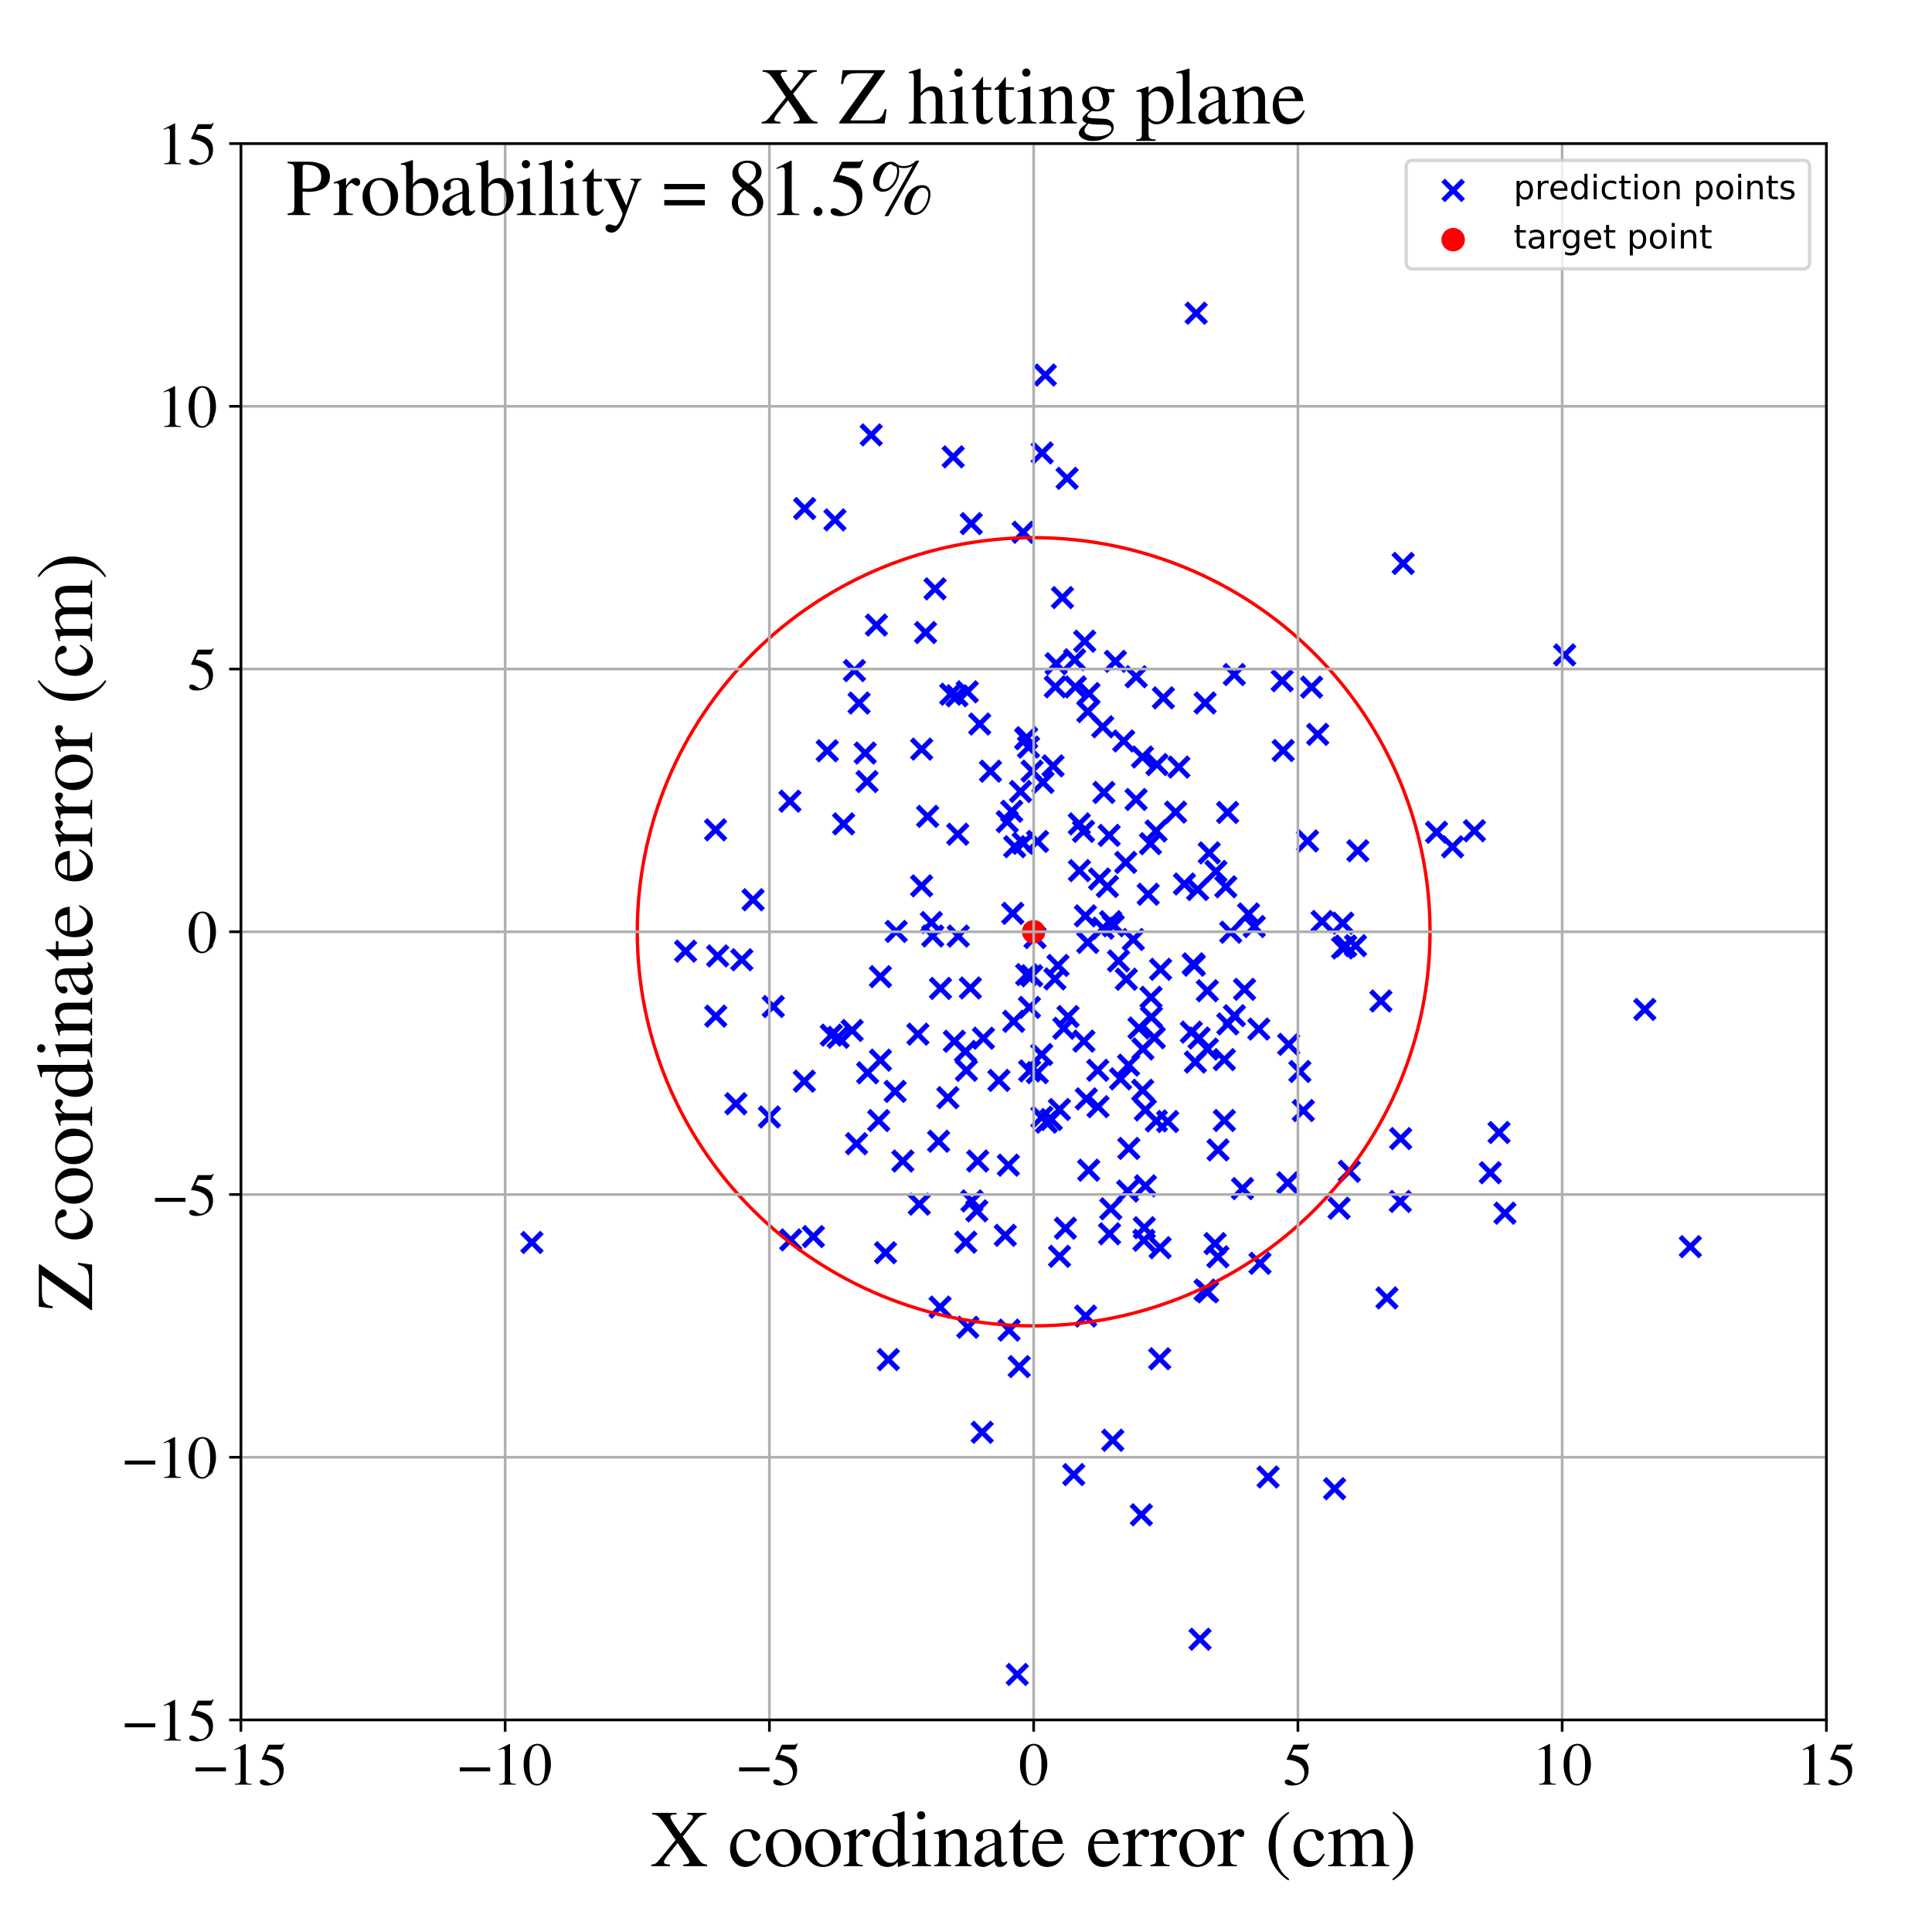 <?xml version="1.0" encoding="utf-8" standalone="no"?>
<!DOCTYPE svg PUBLIC "-//W3C//DTD SVG 1.1//EN"
  "http://www.w3.org/Graphics/SVG/1.1/DTD/svg11.dtd">
<!-- Created with matplotlib (https://matplotlib.org/) -->
<svg height="576pt" version="1.1" viewBox="0 0 576 576" width="576pt" xmlns="http://www.w3.org/2000/svg" xmlns:xlink="http://www.w3.org/1999/xlink">
 <defs>
  <style type="text/css">
*{stroke-linecap:butt;stroke-linejoin:round;}
  </style>
 </defs>
 <g id="figure_1">
  <g id="patch_1">
   <path d="M 0 576 
L 576 576 
L 576 0 
L 0 0 
z
" style="fill:#ffffff;"/>
  </g>
  <g id="axes_1">
   <g id="patch_2">
    <path d="M 71.822 512.784 
L 544.52 512.784 
L 544.52 42.802 
L 71.822 42.802 
z
" style="fill:#ffffff;"/>
   </g>
   <g id="PathCollection_1">
    <defs>
     <path d="M -3 3 
L 3 -3 
M -3 -3 
L 3 3 
" id="mda797452cf" style="stroke:#0000ff;stroke-width:1.5;"/>
    </defs>
    <g clip-path="url(#p49ba5e7cdf)">
     <use style="fill:#0000ff;stroke:#0000ff;stroke-width:1.5;" x="285.684" xlink:href="#mda797452cf" y="279.076"/>
     <use style="fill:#0000ff;stroke:#0000ff;stroke-width:1.5;" x="256.123" xlink:href="#mda797452cf" y="209.601"/>
     <use style="fill:#0000ff;stroke:#0000ff;stroke-width:1.5;" x="317.635" xlink:href="#mda797452cf" y="366.184"/>
     <use style="fill:#0000ff;stroke:#0000ff;stroke-width:1.5;" x="310.622" xlink:href="#mda797452cf" y="333.076"/>
     <use style="fill:#0000ff;stroke:#0000ff;stroke-width:1.5;" x="309.259" xlink:href="#mda797452cf" y="319.806"/>
     <use style="fill:#0000ff;stroke:#0000ff;stroke-width:1.5;" x="309.331" xlink:href="#mda797452cf" y="250.867"/>
     <use style="fill:#0000ff;stroke:#0000ff;stroke-width:1.5;" x="285.297" xlink:href="#mda797452cf" y="207.45"/>
     <use style="fill:#0000ff;stroke:#0000ff;stroke-width:1.5;" x="305.793" xlink:href="#mda797452cf" y="220.259"/>
     <use style="fill:#0000ff;stroke:#0000ff;stroke-width:1.5;" x="300.84" xlink:href="#mda797452cf" y="396.56"/>
     <use style="fill:#0000ff;stroke:#0000ff;stroke-width:1.5;" x="341.041" xlink:href="#mda797452cf" y="369.766"/>
     <use style="fill:#0000ff;stroke:#0000ff;stroke-width:1.5;" x="303.868" xlink:href="#mda797452cf" y="407.437"/>
     <use style="fill:#0000ff;stroke:#0000ff;stroke-width:1.5;" x="387.54" xlink:href="#mda797452cf" y="319.449"/>
     <use style="fill:#0000ff;stroke:#0000ff;stroke-width:1.5;" x="288.379" xlink:href="#mda797452cf" y="206.262"/>
     <use style="fill:#0000ff;stroke:#0000ff;stroke-width:1.5;" x="330.143" xlink:href="#mda797452cf" y="264.291"/>
     <use style="fill:#0000ff;stroke:#0000ff;stroke-width:1.5;" x="402.283" xlink:href="#mda797452cf" y="349.213"/>
     <use style="fill:#0000ff;stroke:#0000ff;stroke-width:1.5;" x="355.746" xlink:href="#mda797452cf" y="287.362"/>
     <use style="fill:#0000ff;stroke:#0000ff;stroke-width:1.5;" x="331.163" xlink:href="#mda797452cf" y="360.388"/>
     <use style="fill:#0000ff;stroke:#0000ff;stroke-width:1.5;" x="327.357" xlink:href="#mda797452cf" y="329.948"/>
     <use style="fill:#0000ff;stroke:#0000ff;stroke-width:1.5;" x="314.866" xlink:href="#mda797452cf" y="197.884"/>
     <use style="fill:#0000ff;stroke:#0000ff;stroke-width:1.5;" x="287.943" xlink:href="#mda797452cf" y="370.345"/>
     <use style="fill:#0000ff;stroke:#0000ff;stroke-width:1.5;" x="327.825" xlink:href="#mda797452cf" y="262.052"/>
     <use style="fill:#0000ff;stroke:#0000ff;stroke-width:1.5;" x="378.056" xlink:href="#mda797452cf" y="440.342"/>
     <use style="fill:#0000ff;stroke:#0000ff;stroke-width:1.5;" x="394.162" xlink:href="#mda797452cf" y="274.72"/>
     <use style="fill:#0000ff;stroke:#0000ff;stroke-width:1.5;" x="267.188" xlink:href="#mda797452cf" y="277.695"/>
     <use style="fill:#0000ff;stroke:#0000ff;stroke-width:1.5;" x="338.705" xlink:href="#mda797452cf" y="238.358"/>
     <use style="fill:#0000ff;stroke:#0000ff;stroke-width:1.5;" x="289.572" xlink:href="#mda797452cf" y="156.108"/>
     <use style="fill:#0000ff;stroke:#0000ff;stroke-width:1.5;" x="444.309" xlink:href="#mda797452cf" y="349.63"/>
     <use style="fill:#0000ff;stroke:#0000ff;stroke-width:1.5;" x="311.649" xlink:href="#mda797452cf" y="111.817"/>
     <use style="fill:#0000ff;stroke:#0000ff;stroke-width:1.5;" x="239.797" xlink:href="#mda797452cf" y="322.342"/>
     <use style="fill:#0000ff;stroke:#0000ff;stroke-width:1.5;" x="338.73" xlink:href="#mda797452cf" y="201.765"/>
     <use style="fill:#0000ff;stroke:#0000ff;stroke-width:1.5;" x="254.053" xlink:href="#mda797452cf" y="307.218"/>
     <use style="fill:#0000ff;stroke:#0000ff;stroke-width:1.5;" x="439.579" xlink:href="#mda797452cf" y="247.68"/>
     <use style="fill:#0000ff;stroke:#0000ff;stroke-width:1.5;" x="359.271" xlink:href="#mda797452cf" y="384.612"/>
     <use style="fill:#0000ff;stroke:#0000ff;stroke-width:1.5;" x="323.387" xlink:href="#mda797452cf" y="191.164"/>
     <use style="fill:#0000ff;stroke:#0000ff;stroke-width:1.5;" x="292.823" xlink:href="#mda797452cf" y="427.019"/>
     <use style="fill:#0000ff;stroke:#0000ff;stroke-width:1.5;" x="400.269" xlink:href="#mda797452cf" y="282.609"/>
     <use style="fill:#0000ff;stroke:#0000ff;stroke-width:1.5;" x="411.703" xlink:href="#mda797452cf" y="298.436"/>
     <use style="fill:#0000ff;stroke:#0000ff;stroke-width:1.5;" x="224.516" xlink:href="#mda797452cf" y="268.255"/>
     <use style="fill:#0000ff;stroke:#0000ff;stroke-width:1.5;" x="274.781" xlink:href="#mda797452cf" y="223.337"/>
     <use style="fill:#0000ff;stroke:#0000ff;stroke-width:1.5;" x="213.336" xlink:href="#mda797452cf" y="247.406"/>
     <use style="fill:#0000ff;stroke:#0000ff;stroke-width:1.5;" x="341.492" xlink:href="#mda797452cf" y="353.542"/>
     <use style="fill:#0000ff;stroke:#0000ff;stroke-width:1.5;" x="356.62" xlink:href="#mda797452cf" y="93.375"/>
     <use style="fill:#0000ff;stroke:#0000ff;stroke-width:1.5;" x="306.077" xlink:href="#mda797452cf" y="219.937"/>
     <use style="fill:#0000ff;stroke:#0000ff;stroke-width:1.5;" x="373.95" xlink:href="#mda797452cf" y="276.237"/>
     <use style="fill:#0000ff;stroke:#0000ff;stroke-width:1.5;" x="273.662" xlink:href="#mda797452cf" y="308.317"/>
     <use style="fill:#0000ff;stroke:#0000ff;stroke-width:1.5;" x="336.2" xlink:href="#mda797452cf" y="355.105"/>
     <use style="fill:#0000ff;stroke:#0000ff;stroke-width:1.5;" x="140.956" xlink:href="#mda797452cf" y="536.985"/>
     <use style="fill:#0000ff;stroke:#0000ff;stroke-width:1.5;" x="351.463" xlink:href="#mda797452cf" y="228.691"/>
     <use style="fill:#0000ff;stroke:#0000ff;stroke-width:1.5;" x="299.707" xlink:href="#mda797452cf" y="368.294"/>
     <use style="fill:#0000ff;stroke:#0000ff;stroke-width:1.5;" x="283.453" xlink:href="#mda797452cf" y="206.97"/>
     <use style="fill:#0000ff;stroke:#0000ff;stroke-width:1.5;" x="293.193" xlink:href="#mda797452cf" y="309.531"/>
     <use style="fill:#0000ff;stroke:#0000ff;stroke-width:1.5;" x="336.543" xlink:href="#mda797452cf" y="342.384"/>
     <use style="fill:#0000ff;stroke:#0000ff;stroke-width:1.5;" x="317.164" xlink:href="#mda797452cf" y="306.562"/>
     <use style="fill:#0000ff;stroke:#0000ff;stroke-width:1.5;" x="323.589" xlink:href="#mda797452cf" y="273.046"/>
     <use style="fill:#0000ff;stroke:#0000ff;stroke-width:1.5;" x="356.386" xlink:href="#mda797452cf" y="316.637"/>
     <use style="fill:#0000ff;stroke:#0000ff;stroke-width:1.5;" x="389.826" xlink:href="#mda797452cf" y="250.722"/>
     <use style="fill:#0000ff;stroke:#0000ff;stroke-width:1.5;" x="316.753" xlink:href="#mda797452cf" y="178.169"/>
     <use style="fill:#0000ff;stroke:#0000ff;stroke-width:1.5;" x="330.789" xlink:href="#mda797452cf" y="367.842"/>
     <use style="fill:#0000ff;stroke:#0000ff;stroke-width:1.5;" x="204.398" xlink:href="#mda797452cf" y="283.58"/>
     <use style="fill:#0000ff;stroke:#0000ff;stroke-width:1.5;" x="357.49" xlink:href="#mda797452cf" y="309.469"/>
     <use style="fill:#0000ff;stroke:#0000ff;stroke-width:1.5;" x="371.044" xlink:href="#mda797452cf" y="294.952"/>
     <use style="fill:#0000ff;stroke:#0000ff;stroke-width:1.5;" x="346.844" xlink:href="#mda797452cf" y="208.058"/>
     <use style="fill:#0000ff;stroke:#0000ff;stroke-width:1.5;" x="324.296" xlink:href="#mda797452cf" y="280.965"/>
     <use style="fill:#0000ff;stroke:#0000ff;stroke-width:1.5;" x="346.011" xlink:href="#mda797452cf" y="288.988"/>
     <use style="fill:#0000ff;stroke:#0000ff;stroke-width:1.5;" x="300.625" xlink:href="#mda797452cf" y="347.376"/>
     <use style="fill:#0000ff;stroke:#0000ff;stroke-width:1.5;" x="433.063" xlink:href="#mda797452cf" y="252.469"/>
     <use style="fill:#0000ff;stroke:#0000ff;stroke-width:1.5;" x="348.118" xlink:href="#mda797452cf" y="334.365"/>
     <use style="fill:#0000ff;stroke:#0000ff;stroke-width:1.5;" x="261.288" xlink:href="#mda797452cf" y="186.35"/>
     <use style="fill:#0000ff;stroke:#0000ff;stroke-width:1.5;" x="229.392" xlink:href="#mda797452cf" y="333.003"/>
     <use style="fill:#0000ff;stroke:#0000ff;stroke-width:1.5;" x="399.221" xlink:href="#mda797452cf" y="360.22"/>
     <use style="fill:#0000ff;stroke:#0000ff;stroke-width:1.5;" x="331.762" xlink:href="#mda797452cf" y="429.392"/>
     <use style="fill:#0000ff;stroke:#0000ff;stroke-width:1.5;" x="315.881" xlink:href="#mda797452cf" y="374.554"/>
     <use style="fill:#0000ff;stroke:#0000ff;stroke-width:1.5;" x="318.417" xlink:href="#mda797452cf" y="303.069"/>
     <use style="fill:#0000ff;stroke:#0000ff;stroke-width:1.5;" x="342.313" xlink:href="#mda797452cf" y="266.607"/>
     <use style="fill:#0000ff;stroke:#0000ff;stroke-width:1.5;" x="287.83" xlink:href="#mda797452cf" y="313.471"/>
     <use style="fill:#0000ff;stroke:#0000ff;stroke-width:1.5;" x="314.628" xlink:href="#mda797452cf" y="204.765"/>
     <use style="fill:#0000ff;stroke:#0000ff;stroke-width:1.5;" x="366.056" xlink:href="#mda797452cf" y="305.282"/>
     <use style="fill:#0000ff;stroke:#0000ff;stroke-width:1.5;" x="295.303" xlink:href="#mda797452cf" y="229.922"/>
     <use style="fill:#0000ff;stroke:#0000ff;stroke-width:1.5;" x="490.377" xlink:href="#mda797452cf" y="300.943"/>
     <use style="fill:#0000ff;stroke:#0000ff;stroke-width:1.5;" x="305.04" xlink:href="#mda797452cf" y="158.688"/>
     <use style="fill:#0000ff;stroke:#0000ff;stroke-width:1.5;" x="360.028" xlink:href="#mda797452cf" y="385.154"/>
     <use style="fill:#0000ff;stroke:#0000ff;stroke-width:1.5;" x="321.772" xlink:href="#mda797452cf" y="245.627"/>
     <use style="fill:#0000ff;stroke:#0000ff;stroke-width:1.5;" x="324.303" xlink:href="#mda797452cf" y="212.147"/>
     <use style="fill:#0000ff;stroke:#0000ff;stroke-width:1.5;" x="343.272" xlink:href="#mda797452cf" y="303.263"/>
     <use style="fill:#0000ff;stroke:#0000ff;stroke-width:1.5;" x="310.57" xlink:href="#mda797452cf" y="314.397"/>
     <use style="fill:#0000ff;stroke:#0000ff;stroke-width:1.5;" x="605.798" xlink:href="#mda797452cf" y="167.594"/>
     <use style="fill:#0000ff;stroke:#0000ff;stroke-width:1.5;" x="401.21" xlink:href="#mda797452cf" y="282.042"/>
     <use style="fill:#0000ff;stroke:#0000ff;stroke-width:1.5;" x="839.606" xlink:href="#mda797452cf" y="219.081"/>
     <use style="fill:#0000ff;stroke:#0000ff;stroke-width:1.5;" x="247.844" xlink:href="#mda797452cf" y="308.614"/>
     <use style="fill:#0000ff;stroke:#0000ff;stroke-width:1.5;" x="368.02" xlink:href="#mda797452cf" y="302.815"/>
     <use style="fill:#0000ff;stroke:#0000ff;stroke-width:1.5;" x="359.963" xlink:href="#mda797452cf" y="312.754"/>
     <use style="fill:#0000ff;stroke:#0000ff;stroke-width:1.5;" x="301.636" xlink:href="#mda797452cf" y="241.858"/>
     <use style="fill:#0000ff;stroke:#0000ff;stroke-width:1.5;" x="311.957" xlink:href="#mda797452cf" y="334.561"/>
     <use style="fill:#0000ff;stroke:#0000ff;stroke-width:1.5;" x="305.053" xlink:href="#mda797452cf" y="251.417"/>
     <use style="fill:#0000ff;stroke:#0000ff;stroke-width:1.5;" x="335.797" xlink:href="#mda797452cf" y="291.95"/>
     <use style="fill:#0000ff;stroke:#0000ff;stroke-width:1.5;" x="428.286" xlink:href="#mda797452cf" y="248.114"/>
     <use style="fill:#0000ff;stroke:#0000ff;stroke-width:1.5;" x="342.996" xlink:href="#mda797452cf" y="251.531"/>
     <use style="fill:#0000ff;stroke:#0000ff;stroke-width:1.5;" x="353.117" xlink:href="#mda797452cf" y="263.553"/>
     <use style="fill:#0000ff;stroke:#0000ff;stroke-width:1.5;" x="366.923" xlink:href="#mda797452cf" y="277.929"/>
     <use style="fill:#0000ff;stroke:#0000ff;stroke-width:1.5;" x="345.75" xlink:href="#mda797452cf" y="405.097"/>
     <use style="fill:#0000ff;stroke:#0000ff;stroke-width:1.5;" x="269.169" xlink:href="#mda797452cf" y="346.143"/>
     <use style="fill:#0000ff;stroke:#0000ff;stroke-width:1.5;" x="417.59" xlink:href="#mda797452cf" y="339.456"/>
     <use style="fill:#0000ff;stroke:#0000ff;stroke-width:1.5;" x="341.153" xlink:href="#mda797452cf" y="366.024"/>
     <use style="fill:#0000ff;stroke:#0000ff;stroke-width:1.5;" x="280.391" xlink:href="#mda797452cf" y="294.684"/>
     <use style="fill:#0000ff;stroke:#0000ff;stroke-width:1.5;" x="285.54" xlink:href="#mda797452cf" y="248.711"/>
     <use style="fill:#0000ff;stroke:#0000ff;stroke-width:1.5;" x="335.015" xlink:href="#mda797452cf" y="220.911"/>
     <use style="fill:#0000ff;stroke:#0000ff;stroke-width:1.5;" x="359.953" xlink:href="#mda797452cf" y="295.378"/>
     <use style="fill:#0000ff;stroke:#0000ff;stroke-width:1.5;" x="249.885" xlink:href="#mda797452cf" y="309.262"/>
     <use style="fill:#0000ff;stroke:#0000ff;stroke-width:1.5;" x="213.395" xlink:href="#mda797452cf" y="302.942"/>
     <use style="fill:#0000ff;stroke:#0000ff;stroke-width:1.5;" x="323.653" xlink:href="#mda797452cf" y="392.371"/>
     <use style="fill:#0000ff;stroke:#0000ff;stroke-width:1.5;" x="363.1" xlink:href="#mda797452cf" y="374.697"/>
     <use style="fill:#0000ff;stroke:#0000ff;stroke-width:1.5;" x="308.568" xlink:href="#mda797452cf" y="279.521"/>
     <use style="fill:#0000ff;stroke:#0000ff;stroke-width:1.5;" x="448.685" xlink:href="#mda797452cf" y="361.691"/>
     <use style="fill:#0000ff;stroke:#0000ff;stroke-width:1.5;" x="356.057" xlink:href="#mda797452cf" y="287.759"/>
     <use style="fill:#0000ff;stroke:#0000ff;stroke-width:1.5;" x="606.071" xlink:href="#mda797452cf" y="197.636"/>
     <use style="fill:#0000ff;stroke:#0000ff;stroke-width:1.5;" x="365.031" xlink:href="#mda797452cf" y="334.052"/>
     <use style="fill:#0000ff;stroke:#0000ff;stroke-width:1.5;" x="248.926" xlink:href="#mda797452cf" y="154.998"/>
     <use style="fill:#0000ff;stroke:#0000ff;stroke-width:1.5;" x="289.296" xlink:href="#mda797452cf" y="294.562"/>
     <use style="fill:#0000ff;stroke:#0000ff;stroke-width:1.5;" x="255.365" xlink:href="#mda797452cf" y="340.977"/>
     <use style="fill:#0000ff;stroke:#0000ff;stroke-width:1.5;" x="363.148" xlink:href="#mda797452cf" y="342.838"/>
     <use style="fill:#0000ff;stroke:#0000ff;stroke-width:1.5;" x="328.771" xlink:href="#mda797452cf" y="216.685"/>
     <use style="fill:#0000ff;stroke:#0000ff;stroke-width:1.5;" x="388.57" xlink:href="#mda797452cf" y="331.106"/>
     <use style="fill:#0000ff;stroke:#0000ff;stroke-width:1.5;" x="360.52" xlink:href="#mda797452cf" y="254.275"/>
     <use style="fill:#0000ff;stroke:#0000ff;stroke-width:1.5;" x="307.707" xlink:href="#mda797452cf" y="229.906"/>
     <use style="fill:#0000ff;stroke:#0000ff;stroke-width:1.5;" x="382.564" xlink:href="#mda797452cf" y="223.766"/>
     <use style="fill:#0000ff;stroke:#0000ff;stroke-width:1.5;" x="264.844" xlink:href="#mda797452cf" y="405.338"/>
     <use style="fill:#0000ff;stroke:#0000ff;stroke-width:1.5;" x="340.281" xlink:href="#mda797452cf" y="451.623"/>
     <use style="fill:#0000ff;stroke:#0000ff;stroke-width:1.5;" x="503.954" xlink:href="#mda797452cf" y="371.672"/>
     <use style="fill:#0000ff;stroke:#0000ff;stroke-width:1.5;" x="345.867" xlink:href="#mda797452cf" y="371.981"/>
     <use style="fill:#0000ff;stroke:#0000ff;stroke-width:1.5;" x="328.832" xlink:href="#mda797452cf" y="276.718"/>
     <use style="fill:#0000ff;stroke:#0000ff;stroke-width:1.5;" x="279.838" xlink:href="#mda797452cf" y="340.245"/>
     <use style="fill:#0000ff;stroke:#0000ff;stroke-width:1.5;" x="466.48" xlink:href="#mda797452cf" y="195.256"/>
     <use style="fill:#0000ff;stroke:#0000ff;stroke-width:1.5;" x="292.079" xlink:href="#mda797452cf" y="215.857"/>
     <use style="fill:#0000ff;stroke:#0000ff;stroke-width:1.5;" x="318.136" xlink:href="#mda797452cf" y="142.605"/>
     <use style="fill:#0000ff;stroke:#0000ff;stroke-width:1.5;" x="235.743" xlink:href="#mda797452cf" y="369.662"/>
     <use style="fill:#0000ff;stroke:#0000ff;stroke-width:1.5;" x="284.175" xlink:href="#mda797452cf" y="136.205"/>
     <use style="fill:#0000ff;stroke:#0000ff;stroke-width:1.5;" x="310.709" xlink:href="#mda797452cf" y="135.027"/>
     <use style="fill:#0000ff;stroke:#0000ff;stroke-width:1.5;" x="300.296" xlink:href="#mda797452cf" y="244.967"/>
     <use style="fill:#0000ff;stroke:#0000ff;stroke-width:1.5;" x="375.296" xlink:href="#mda797452cf" y="306.806"/>
     <use style="fill:#0000ff;stroke:#0000ff;stroke-width:1.5;" x="404.813" xlink:href="#mda797452cf" y="253.652"/>
     <use style="fill:#0000ff;stroke:#0000ff;stroke-width:1.5;" x="262.483" xlink:href="#mda797452cf" y="291.171"/>
     <use style="fill:#0000ff;stroke:#0000ff;stroke-width:1.5;" x="264.005" xlink:href="#mda797452cf" y="373.482"/>
     <use style="fill:#0000ff;stroke:#0000ff;stroke-width:1.5;" x="365.995" xlink:href="#mda797452cf" y="242.222"/>
     <use style="fill:#0000ff;stroke:#0000ff;stroke-width:1.5;" x="362.251" xlink:href="#mda797452cf" y="370.764"/>
     <use style="fill:#0000ff;stroke:#0000ff;stroke-width:1.5;" x="375.646" xlink:href="#mda797452cf" y="376.635"/>
     <use style="fill:#0000ff;stroke:#0000ff;stroke-width:1.5;" x="242.495" xlink:href="#mda797452cf" y="368.668"/>
     <use style="fill:#0000ff;stroke:#0000ff;stroke-width:1.5;" x="254.739" xlink:href="#mda797452cf" y="199.926"/>
     <use style="fill:#0000ff;stroke:#0000ff;stroke-width:1.5;" x="344.657" xlink:href="#mda797452cf" y="247.744"/>
     <use style="fill:#0000ff;stroke:#0000ff;stroke-width:1.5;" x="158.579" xlink:href="#mda797452cf" y="370.426"/>
     <use style="fill:#0000ff;stroke:#0000ff;stroke-width:1.5;" x="266.876" xlink:href="#mda797452cf" y="325.388"/>
     <use style="fill:#0000ff;stroke:#0000ff;stroke-width:1.5;" x="365.022" xlink:href="#mda797452cf" y="315.912"/>
     <use style="fill:#0000ff;stroke:#0000ff;stroke-width:1.5;" x="418.336" xlink:href="#mda797452cf" y="167.979"/>
     <use style="fill:#0000ff;stroke:#0000ff;stroke-width:1.5;" x="315.421" xlink:href="#mda797452cf" y="287.832"/>
     <use style="fill:#0000ff;stroke:#0000ff;stroke-width:1.5;" x="307.597" xlink:href="#mda797452cf" y="290.909"/>
     <use style="fill:#0000ff;stroke:#0000ff;stroke-width:1.5;" x="289.759" xlink:href="#mda797452cf" y="358.036"/>
     <use style="fill:#0000ff;stroke:#0000ff;stroke-width:1.5;" x="335.629" xlink:href="#mda797452cf" y="257.117"/>
     <use style="fill:#0000ff;stroke:#0000ff;stroke-width:1.5;" x="344.742" xlink:href="#mda797452cf" y="334.184"/>
     <use style="fill:#0000ff;stroke:#0000ff;stroke-width:1.5;" x="278.079" xlink:href="#mda797452cf" y="279.048"/>
     <use style="fill:#0000ff;stroke:#0000ff;stroke-width:1.5;" x="340.678" xlink:href="#mda797452cf" y="325.049"/>
     <use style="fill:#0000ff;stroke:#0000ff;stroke-width:1.5;" x="370.438" xlink:href="#mda797452cf" y="354.353"/>
     <use style="fill:#0000ff;stroke:#0000ff;stroke-width:1.5;" x="327.288" xlink:href="#mda797452cf" y="319.088"/>
     <use style="fill:#0000ff;stroke:#0000ff;stroke-width:1.5;" x="367.986" xlink:href="#mda797452cf" y="201.11"/>
     <use style="fill:#0000ff;stroke:#0000ff;stroke-width:1.5;" x="310.956" xlink:href="#mda797452cf" y="233.257"/>
     <use style="fill:#0000ff;stroke:#0000ff;stroke-width:1.5;" x="343.163" xlink:href="#mda797452cf" y="297.333"/>
     <use style="fill:#0000ff;stroke:#0000ff;stroke-width:1.5;" x="323.874" xlink:href="#mda797452cf" y="327.609"/>
     <use style="fill:#0000ff;stroke:#0000ff;stroke-width:1.5;" x="301.938" xlink:href="#mda797452cf" y="272.297"/>
     <use style="fill:#0000ff;stroke:#0000ff;stroke-width:1.5;" x="291.225" xlink:href="#mda797452cf" y="360.995"/>
     <use style="fill:#0000ff;stroke:#0000ff;stroke-width:1.5;" x="397.898" xlink:href="#mda797452cf" y="443.846"/>
     <use style="fill:#0000ff;stroke:#0000ff;stroke-width:1.5;" x="302.213" xlink:href="#mda797452cf" y="304.497"/>
     <use style="fill:#0000ff;stroke:#0000ff;stroke-width:1.5;" x="355.183" xlink:href="#mda797452cf" y="307.717"/>
     <use style="fill:#0000ff;stroke:#0000ff;stroke-width:1.5;" x="384.203" xlink:href="#mda797452cf" y="311.356"/>
     <use style="fill:#0000ff;stroke:#0000ff;stroke-width:1.5;" x="334.076" xlink:href="#mda797452cf" y="321.649"/>
     <use style="fill:#0000ff;stroke:#0000ff;stroke-width:1.5;" x="261.983" xlink:href="#mda797452cf" y="334.079"/>
     <use style="fill:#0000ff;stroke:#0000ff;stroke-width:1.5;" x="344.144" xlink:href="#mda797452cf" y="309.388"/>
     <use style="fill:#0000ff;stroke:#0000ff;stroke-width:1.5;" x="230.547" xlink:href="#mda797452cf" y="300.083"/>
     <use style="fill:#0000ff;stroke:#0000ff;stroke-width:1.5;" x="337.872" xlink:href="#mda797452cf" y="280.1"/>
     <use style="fill:#0000ff;stroke:#0000ff;stroke-width:1.5;" x="257.951" xlink:href="#mda797452cf" y="224.51"/>
     <use style="fill:#0000ff;stroke:#0000ff;stroke-width:1.5;" x="320.119" xlink:href="#mda797452cf" y="439.63"/>
     <use style="fill:#0000ff;stroke:#0000ff;stroke-width:1.5;" x="274.766" xlink:href="#mda797452cf" y="264.107"/>
     <use style="fill:#0000ff;stroke:#0000ff;stroke-width:1.5;" x="288.538" xlink:href="#mda797452cf" y="395.691"/>
     <use style="fill:#0000ff;stroke:#0000ff;stroke-width:1.5;" x="304.253" xlink:href="#mda797452cf" y="235.974"/>
     <use style="fill:#0000ff;stroke:#0000ff;stroke-width:1.5;" x="336.463" xlink:href="#mda797452cf" y="317.556"/>
     <use style="fill:#0000ff;stroke:#0000ff;stroke-width:1.5;" x="258.676" xlink:href="#mda797452cf" y="319.844"/>
     <use style="fill:#0000ff;stroke:#0000ff;stroke-width:1.5;" x="313.441" xlink:href="#mda797452cf" y="333.765"/>
     <use style="fill:#0000ff;stroke:#0000ff;stroke-width:1.5;" x="392.853" xlink:href="#mda797452cf" y="218.936"/>
     <use style="fill:#0000ff;stroke:#0000ff;stroke-width:1.5;" x="306.972" xlink:href="#mda797452cf" y="319.273"/>
     <use style="fill:#0000ff;stroke:#0000ff;stroke-width:1.5;" x="313.953" xlink:href="#mda797452cf" y="228.332"/>
     <use style="fill:#0000ff;stroke:#0000ff;stroke-width:1.5;" x="306.912" xlink:href="#mda797452cf" y="300.339"/>
     <use style="fill:#0000ff;stroke:#0000ff;stroke-width:1.5;" x="400.331" xlink:href="#mda797452cf" y="275.226"/>
     <use style="fill:#0000ff;stroke:#0000ff;stroke-width:1.5;" x="357.066" xlink:href="#mda797452cf" y="265.199"/>
     <use style="fill:#0000ff;stroke:#0000ff;stroke-width:1.5;" x="274.07" xlink:href="#mda797452cf" y="359"/>
     <use style="fill:#0000ff;stroke:#0000ff;stroke-width:1.5;" x="391.031" xlink:href="#mda797452cf" y="204.858"/>
     <use style="fill:#0000ff;stroke:#0000ff;stroke-width:1.5;" x="213.961" xlink:href="#mda797452cf" y="284.995"/>
     <use style="fill:#0000ff;stroke:#0000ff;stroke-width:1.5;" x="280.279" xlink:href="#mda797452cf" y="389.691"/>
     <use style="fill:#0000ff;stroke:#0000ff;stroke-width:1.5;" x="251.51" xlink:href="#mda797452cf" y="245.636"/>
     <use style="fill:#0000ff;stroke:#0000ff;stroke-width:1.5;" x="359.295" xlink:href="#mda797452cf" y="209.573"/>
     <use style="fill:#0000ff;stroke:#0000ff;stroke-width:1.5;" x="221.163" xlink:href="#mda797452cf" y="286.145"/>
     <use style="fill:#0000ff;stroke:#0000ff;stroke-width:1.5;" x="446.919" xlink:href="#mda797452cf" y="337.641"/>
     <use style="fill:#0000ff;stroke:#0000ff;stroke-width:1.5;" x="320.404" xlink:href="#mda797452cf" y="196.696"/>
     <use style="fill:#0000ff;stroke:#0000ff;stroke-width:1.5;" x="258.493" xlink:href="#mda797452cf" y="233.01"/>
     <use style="fill:#0000ff;stroke:#0000ff;stroke-width:1.5;" x="306.092" xlink:href="#mda797452cf" y="290.556"/>
     <use style="fill:#0000ff;stroke:#0000ff;stroke-width:1.5;" x="333.474" xlink:href="#mda797452cf" y="286.479"/>
     <use style="fill:#0000ff;stroke:#0000ff;stroke-width:1.5;" x="303.282" xlink:href="#mda797452cf" y="499.215"/>
     <use style="fill:#0000ff;stroke:#0000ff;stroke-width:1.5;" x="404.132" xlink:href="#mda797452cf" y="281.931"/>
     <use style="fill:#0000ff;stroke:#0000ff;stroke-width:1.5;" x="413.494" xlink:href="#mda797452cf" y="386.954"/>
     <use style="fill:#0000ff;stroke:#0000ff;stroke-width:1.5;" x="302.511" xlink:href="#mda797452cf" y="252.425"/>
     <use style="fill:#0000ff;stroke:#0000ff;stroke-width:1.5;" x="341.462" xlink:href="#mda797452cf" y="330.919"/>
     <use style="fill:#0000ff;stroke:#0000ff;stroke-width:1.5;" x="288.124" xlink:href="#mda797452cf" y="319.1"/>
     <use style="fill:#0000ff;stroke:#0000ff;stroke-width:1.5;" x="340.741" xlink:href="#mda797452cf" y="312.738"/>
     <use style="fill:#0000ff;stroke:#0000ff;stroke-width:1.5;" x="320.59" xlink:href="#mda797452cf" y="204.797"/>
     <use style="fill:#0000ff;stroke:#0000ff;stroke-width:1.5;" x="276.555" xlink:href="#mda797452cf" y="243.389"/>
     <use style="fill:#0000ff;stroke:#0000ff;stroke-width:1.5;" x="306.637" xlink:href="#mda797452cf" y="222.742"/>
     <use style="fill:#0000ff;stroke:#0000ff;stroke-width:1.5;" x="297.814" xlink:href="#mda797452cf" y="322.114"/>
     <use style="fill:#0000ff;stroke:#0000ff;stroke-width:1.5;" x="275.941" xlink:href="#mda797452cf" y="188.587"/>
     <use style="fill:#0000ff;stroke:#0000ff;stroke-width:1.5;" x="324.671" xlink:href="#mda797452cf" y="206.766"/>
     <use style="fill:#0000ff;stroke:#0000ff;stroke-width:1.5;" x="340.615" xlink:href="#mda797452cf" y="225.686"/>
     <use style="fill:#0000ff;stroke:#0000ff;stroke-width:1.5;" x="357.773" xlink:href="#mda797452cf" y="488.712"/>
     <use style="fill:#0000ff;stroke:#0000ff;stroke-width:1.5;" x="323.034" xlink:href="#mda797452cf" y="247.855"/>
     <use style="fill:#0000ff;stroke:#0000ff;stroke-width:1.5;" x="382.256" xlink:href="#mda797452cf" y="202.946"/>
     <use style="fill:#0000ff;stroke:#0000ff;stroke-width:1.5;" x="383.93" xlink:href="#mda797452cf" y="352.645"/>
     <use style="fill:#0000ff;stroke:#0000ff;stroke-width:1.5;" x="332.547" xlink:href="#mda797452cf" y="197.167"/>
     <use style="fill:#0000ff;stroke:#0000ff;stroke-width:1.5;" x="291.492" xlink:href="#mda797452cf" y="346.142"/>
     <use style="fill:#0000ff;stroke:#0000ff;stroke-width:1.5;" x="330.678" xlink:href="#mda797452cf" y="249.06"/>
     <use style="fill:#0000ff;stroke:#0000ff;stroke-width:1.5;" x="284.523" xlink:href="#mda797452cf" y="310.443"/>
     <use style="fill:#0000ff;stroke:#0000ff;stroke-width:1.5;" x="331.907" xlink:href="#mda797452cf" y="275.996"/>
     <use style="fill:#0000ff;stroke:#0000ff;stroke-width:1.5;" x="239.893" xlink:href="#mda797452cf" y="151.617"/>
     <use style="fill:#0000ff;stroke:#0000ff;stroke-width:1.5;" x="219.4" xlink:href="#mda797452cf" y="329.064"/>
     <use style="fill:#0000ff;stroke:#0000ff;stroke-width:1.5;" x="262.497" xlink:href="#mda797452cf" y="316.073"/>
     <use style="fill:#0000ff;stroke:#0000ff;stroke-width:1.5;" x="278.77" xlink:href="#mda797452cf" y="175.558"/>
     <use style="fill:#0000ff;stroke:#0000ff;stroke-width:1.5;" x="365.443" xlink:href="#mda797452cf" y="264.382"/>
     <use style="fill:#0000ff;stroke:#0000ff;stroke-width:1.5;" x="277.679" xlink:href="#mda797452cf" y="275.041"/>
     <use style="fill:#0000ff;stroke:#0000ff;stroke-width:1.5;" x="282.595" xlink:href="#mda797452cf" y="327.251"/>
     <use style="fill:#0000ff;stroke:#0000ff;stroke-width:1.5;" x="315.851" xlink:href="#mda797452cf" y="330.782"/>
     <use style="fill:#0000ff;stroke:#0000ff;stroke-width:1.5;" x="350.49" xlink:href="#mda797452cf" y="242.122"/>
     <use style="fill:#0000ff;stroke:#0000ff;stroke-width:1.5;" x="417.471" xlink:href="#mda797452cf" y="358.196"/>
     <use style="fill:#0000ff;stroke:#0000ff;stroke-width:1.5;" x="314.506" xlink:href="#mda797452cf" y="291.854"/>
     <use style="fill:#0000ff;stroke:#0000ff;stroke-width:1.5;" x="323.15" xlink:href="#mda797452cf" y="310.396"/>
     <use style="fill:#0000ff;stroke:#0000ff;stroke-width:1.5;" x="246.632" xlink:href="#mda797452cf" y="223.832"/>
     <use style="fill:#0000ff;stroke:#0000ff;stroke-width:1.5;" x="362.522" xlink:href="#mda797452cf" y="259.799"/>
     <use style="fill:#0000ff;stroke:#0000ff;stroke-width:1.5;" x="259.742" xlink:href="#mda797452cf" y="129.67"/>
     <use style="fill:#0000ff;stroke:#0000ff;stroke-width:1.5;" x="235.512" xlink:href="#mda797452cf" y="238.86"/>
     <use style="fill:#0000ff;stroke:#0000ff;stroke-width:1.5;" x="331.089" xlink:href="#mda797452cf" y="274.786"/>
     <use style="fill:#0000ff;stroke:#0000ff;stroke-width:1.5;" x="321.827" xlink:href="#mda797452cf" y="259.563"/>
     <use style="fill:#0000ff;stroke:#0000ff;stroke-width:1.5;" x="372.247" xlink:href="#mda797452cf" y="272.473"/>
     <use style="fill:#0000ff;stroke:#0000ff;stroke-width:1.5;" x="329.109" xlink:href="#mda797452cf" y="236.256"/>
     <use style="fill:#0000ff;stroke:#0000ff;stroke-width:1.5;" x="344.932" xlink:href="#mda797452cf" y="227.942"/>
     <use style="fill:#0000ff;stroke:#0000ff;stroke-width:1.5;" x="324.573" xlink:href="#mda797452cf" y="348.881"/>
     <use style="fill:#0000ff;stroke:#0000ff;stroke-width:1.5;" x="339.567" xlink:href="#mda797452cf" y="306.494"/>
    </g>
   </g>
   <g id="PathCollection_2">
    <defs>
     <path d="M 0 3 
C 0.796 3 1.559 2.684 2.121 2.121 
C 2.684 1.559 3 0.796 3 0 
C 3 -0.796 2.684 -1.559 2.121 -2.121 
C 1.559 -2.684 0.796 -3 0 -3 
C -0.796 -3 -1.559 -2.684 -2.121 -2.121 
C -2.684 -1.559 -3 -0.796 -3 0 
C -3 0.796 -2.684 1.559 -2.121 2.121 
C -1.559 2.684 -0.796 3 0 3 
z
" id="m7307a1eae5" style="stroke:#ff0000;"/>
    </defs>
    <g clip-path="url(#p49ba5e7cdf)">
     <use style="fill:#ff0000;stroke:#ff0000;" x="308.171" xlink:href="#m7307a1eae5" y="277.793"/>
    </g>
   </g>
   <g id="patch_3">
    <path clip-path="url(#p49ba5e7cdf)" d="M 308.171 395.288 
C 339.511 395.288 369.572 382.908 391.733 360.875 
C 413.894 338.841 426.346 308.953 426.346 277.793 
C 426.346 246.633 413.894 216.745 391.733 194.711 
C 369.572 172.677 339.511 160.297 308.171 160.297 
C 276.831 160.297 246.77 172.677 224.609 194.711 
C 202.448 216.745 189.997 246.633 189.997 277.793 
C 189.997 308.953 202.448 338.841 224.609 360.875 
C 246.77 382.908 276.831 395.288 308.171 395.288 
z
" style="fill:none;stroke:#ff0000;stroke-linejoin:miter;"/>
   </g>
   <g id="matplotlib.axis_1">
    <g id="xtick_1">
     <g id="line2d_1">
      <path clip-path="url(#p49ba5e7cdf)" d="M 71.822 512.784 
L 71.822 42.802 
" style="fill:none;stroke:#b0b0b0;stroke-linecap:square;stroke-width:0.8;"/>
     </g>
     <g id="line2d_2">
      <defs>
       <path d="M 0 0 
L 0 3.5 
" id="m92834a0522" style="stroke:#000000;stroke-width:0.8;"/>
      </defs>
      <g>
       <use style="stroke:#000000;stroke-width:0.8;" x="71.822" xlink:href="#m92834a0522" y="512.784"/>
      </g>
     </g>
     <g id="text_1">
      <!-- −15 -->
      <defs>
       <path d="M 3 22 
L 3 28.594 
L 53.406 28.594 
L 53.406 22 
z
" id="FreeSerif-8722"/>
       <path d="M 18.297 59.297 
Q 16.5 59.297 11.094 57.094 
L 11.094 58.5 
L 29.094 67.594 
L 29.906 67.406 
L 29.906 7.406 
Q 29.906 3.797 31.703 2.688 
Q 33.5 1.594 39.406 1.5 
L 39.406 0 
L 11.797 0 
L 11.797 1.5 
Q 17.406 1.703 19.344 3.141 
Q 21.297 4.594 21.297 9.297 
L 21.297 54.594 
Q 21.297 59.297 18.297 59.297 
z
" id="FreeSerif-49"/>
       <path d="M 35.703 19.406 
Q 35.703 24.703 33.344 28.797 
Q 31 32.906 27.641 35.156 
Q 24.297 37.406 20.141 38.844 
Q 16 40.297 12.953 40.75 
Q 9.906 41.203 7.594 41.203 
Q 6.406 41.203 6.406 42 
Q 6.406 42.297 6.5 42.5 
L 17.406 66.203 
L 38.297 66.203 
Q 39.906 66.203 40.844 66.703 
Q 41.797 67.203 42.906 68.797 
L 43.797 68.094 
L 40 59.203 
Q 39.594 58.297 37.703 58.297 
L 18.094 58.297 
L 13.906 49.797 
Q 28.5 47.203 35.594 41.344 
Q 42.703 35.5 42.703 24.203 
Q 42.703 18.297 40.844 13.688 
Q 39 9.094 36.141 6.297 
Q 33.297 3.5 29.547 1.703 
Q 25.797 -0.094 22.344 -0.75 
Q 18.906 -1.406 15.406 -1.406 
Q 9.797 -1.406 6.5 0.25 
Q 3.203 1.906 3.203 4.797 
Q 3.203 8.5 7.5 8.5 
Q 10.297 8.5 14.75 5.391 
Q 19.203 2.297 21.797 2.297 
Q 27.703 2.297 31.703 7.25 
Q 35.703 12.203 35.703 19.406 
z
" id="FreeSerif-53"/>
      </defs>
      <g transform="translate(57.746 532.077)scale(0.18 -0.18)">
       <use xlink:href="#FreeSerif-8722"/>
       <use x="56.4" xlink:href="#FreeSerif-49"/>
       <use x="106.4" xlink:href="#FreeSerif-53"/>
      </g>
     </g>
    </g>
    <g id="xtick_2">
     <g id="line2d_3">
      <path clip-path="url(#p49ba5e7cdf)" d="M 150.605 512.784 
L 150.605 42.802 
" style="fill:none;stroke:#b0b0b0;stroke-linecap:square;stroke-width:0.8;"/>
     </g>
     <g id="line2d_4">
      <g>
       <use style="stroke:#000000;stroke-width:0.8;" x="150.605" xlink:href="#m92834a0522" y="512.784"/>
      </g>
     </g>
     <g id="text_2">
      <!-- −10 -->
      <defs>
       <path d="M 47.594 17.797 
Q 35.203 -1.406 25 -1.406 
Q 14.797 -1.406 8.594 8.391 
Q 2.406 18.203 2.406 33.594 
Q 2.406 48.094 8.594 57.844 
Q 14.797 67.594 25.406 67.594 
Q 35.203 67.594 41.391 58 
Q 47.594 48.406 47.594 33 
Q 47.594 17.797 35.203 -1.406 
z
M 25.094 65 
Q 12 65 12 32.703 
Q 12 1.203 25 1.203 
Q 38 1.203 38 32.797 
Q 38 48.5 34.703 56.75 
Q 31.406 65 25.094 65 
z
" id="FreeSerif-48"/>
      </defs>
      <g transform="translate(136.529 532.077)scale(0.18 -0.18)">
       <use xlink:href="#FreeSerif-8722"/>
       <use x="56.4" xlink:href="#FreeSerif-49"/>
       <use x="106.4" xlink:href="#FreeSerif-48"/>
      </g>
     </g>
    </g>
    <g id="xtick_3">
     <g id="line2d_5">
      <path clip-path="url(#p49ba5e7cdf)" d="M 229.388 512.784 
L 229.388 42.802 
" style="fill:none;stroke:#b0b0b0;stroke-linecap:square;stroke-width:0.8;"/>
     </g>
     <g id="line2d_6">
      <g>
       <use style="stroke:#000000;stroke-width:0.8;" x="229.388" xlink:href="#m92834a0522" y="512.784"/>
      </g>
     </g>
     <g id="text_3">
      <!-- −5 -->
      <g transform="translate(219.812 532.077)scale(0.18 -0.18)">
       <use xlink:href="#FreeSerif-8722"/>
       <use x="56.4" xlink:href="#FreeSerif-53"/>
      </g>
     </g>
    </g>
    <g id="xtick_4">
     <g id="line2d_7">
      <path clip-path="url(#p49ba5e7cdf)" d="M 308.171 512.784 
L 308.171 42.802 
" style="fill:none;stroke:#b0b0b0;stroke-linecap:square;stroke-width:0.8;"/>
     </g>
     <g id="line2d_8">
      <g>
       <use style="stroke:#000000;stroke-width:0.8;" x="308.171" xlink:href="#m92834a0522" y="512.784"/>
      </g>
     </g>
     <g id="text_4">
      <!-- 0 -->
      <g transform="translate(303.671 532.077)scale(0.18 -0.18)">
       <use xlink:href="#FreeSerif-48"/>
      </g>
     </g>
    </g>
    <g id="xtick_5">
     <g id="line2d_9">
      <path clip-path="url(#p49ba5e7cdf)" d="M 386.954 512.784 
L 386.954 42.802 
" style="fill:none;stroke:#b0b0b0;stroke-linecap:square;stroke-width:0.8;"/>
     </g>
     <g id="line2d_10">
      <g>
       <use style="stroke:#000000;stroke-width:0.8;" x="386.954" xlink:href="#m92834a0522" y="512.784"/>
      </g>
     </g>
     <g id="text_5">
      <!-- 5 -->
      <g transform="translate(382.454 532.077)scale(0.18 -0.18)">
       <use xlink:href="#FreeSerif-53"/>
      </g>
     </g>
    </g>
    <g id="xtick_6">
     <g id="line2d_11">
      <path clip-path="url(#p49ba5e7cdf)" d="M 465.737 512.784 
L 465.737 42.802 
" style="fill:none;stroke:#b0b0b0;stroke-linecap:square;stroke-width:0.8;"/>
     </g>
     <g id="line2d_12">
      <g>
       <use style="stroke:#000000;stroke-width:0.8;" x="465.737" xlink:href="#m92834a0522" y="512.784"/>
      </g>
     </g>
     <g id="text_6">
      <!-- 10 -->
      <g transform="translate(456.737 532.077)scale(0.18 -0.18)">
       <use xlink:href="#FreeSerif-49"/>
       <use x="50" xlink:href="#FreeSerif-48"/>
      </g>
     </g>
    </g>
    <g id="xtick_7">
     <g id="line2d_13">
      <path clip-path="url(#p49ba5e7cdf)" d="M 544.52 512.784 
L 544.52 42.802 
" style="fill:none;stroke:#b0b0b0;stroke-linecap:square;stroke-width:0.8;"/>
     </g>
     <g id="line2d_14">
      <g>
       <use style="stroke:#000000;stroke-width:0.8;" x="544.52" xlink:href="#m92834a0522" y="512.784"/>
      </g>
     </g>
     <g id="text_7">
      <!-- 15 -->
      <g transform="translate(535.52 532.077)scale(0.18 -0.18)">
       <use xlink:href="#FreeSerif-49"/>
       <use x="50" xlink:href="#FreeSerif-53"/>
      </g>
     </g>
    </g>
    <g id="text_8">
     <!-- X coordinate error (cm) -->
     <defs>
      <path d="M 69.594 66.203 
L 69.594 64.297 
Q 64.703 64 62.047 62.344 
Q 59.406 60.703 54.703 54.906 
L 40.094 36.703 
L 59.297 9.297 
Q 62.297 5 64.297 3.703 
Q 66.297 2.406 70.406 1.906 
L 70.406 0 
L 40.703 0 
L 40.703 1.906 
Q 44.797 2.297 46.594 2.938 
Q 48.406 3.594 48.406 5 
Q 48.406 7.203 43.297 14.797 
L 33.797 28.797 
L 21.906 14 
Q 16.703 7.5 16.703 5.406 
Q 16.703 3.703 18.297 2.953 
Q 19.906 2.203 24.297 1.906 
L 24.297 0 
L 1 0 
L 1 1.906 
Q 4.906 2.203 7 3.797 
Q 9.094 5.406 15.5 13.297 
L 31.203 32.594 
L 20.297 48.594 
Q 13.297 58.906 10.25 61.5 
Q 7.203 64.094 2.203 64.297 
L 2.203 66.203 
L 32.406 66.203 
L 32.406 64.297 
L 29.594 64.203 
Q 24.797 64.094 24.797 61.297 
Q 24.797 58.094 33.297 46.297 
L 37.5 40.406 
L 48.797 54.203 
Q 52.797 59.203 52.797 61.094 
Q 52.797 62.797 51.344 63.438 
Q 49.906 64.094 45.797 64.297 
L 45.797 66.203 
z
" id="FreeSerif-88"/>
      <path id="FreeSerif-32"/>
      <path d="M 2.5 21.297 
Q 2.5 32.406 9.047 39.203 
Q 15.594 46 24.406 46 
Q 30.703 46 35.25 42.953 
Q 39.797 39.906 39.797 35.703 
Q 39.797 34 38.391 32.75 
Q 37 31.5 35 31.5 
Q 31.594 31.5 30.297 36.094 
L 29.703 38.297 
Q 28.906 41.094 27.703 42.094 
Q 26.5 43.094 23.797 43.094 
Q 17.703 43.094 13.953 38.25 
Q 10.203 33.406 10.203 25.703 
Q 10.203 17.094 14.547 11.641 
Q 18.906 6.203 25.703 6.203 
Q 30 6.203 33.094 8.25 
Q 36.203 10.297 39.797 15.594 
L 41.203 14.703 
Q 40.203 12.703 39.453 11.391 
Q 38.703 10.094 36.75 7.5 
Q 34.797 4.906 32.891 3.297 
Q 31 1.703 27.891 0.344 
Q 24.797 -1 21.5 -1 
Q 13.203 -1 7.844 5.25 
Q 2.5 11.5 2.5 21.297 
z
" id="FreeSerif-99"/>
      <path d="M 24.594 46 
Q 34.203 46 40.391 39.594 
Q 46.594 33.203 46.594 23.406 
Q 46.594 13 40.188 6 
Q 33.797 -1 24.391 -1 
Q 15 -1 8.75 5.75 
Q 2.5 12.5 2.5 22.594 
Q 2.5 32.906 8.641 39.453 
Q 14.797 46 24.594 46 
z
M 11.5 27.5 
Q 11.5 16.797 15.391 9.297 
Q 19.297 1.797 25.594 1.797 
Q 31.203 1.797 34.391 6.594 
Q 37.594 11.406 37.594 19.906 
Q 37.594 30.203 33.594 36.703 
Q 29.594 43.203 23.297 43.203 
Q 18 43.203 14.75 38.891 
Q 11.5 34.594 11.5 27.5 
z
" id="FreeSerif-111"/>
      <path d="M 30.094 36.203 
Q 28.594 36.203 26.391 37.953 
Q 24.203 39.703 23.5 39.703 
Q 21.5 39.703 19 36.797 
Q 16.5 33.906 16.5 31.5 
L 16.5 9 
Q 16.5 4.703 18.203 3.203 
Q 19.906 1.703 25 1.5 
L 25 0 
L 1 0 
L 1 1.5 
Q 5.797 2.406 6.938 3.5 
Q 8.094 4.594 8.094 8.406 
L 8.094 33.406 
Q 8.094 36.703 7.344 38.047 
Q 6.594 39.406 4.703 39.406 
Q 3.094 39.406 1.203 39 
L 1.203 40.594 
Q 9.203 43.203 16 46 
L 16.5 45.797 
L 16.5 36.594 
Q 20.203 41.906 22.797 43.953 
Q 25.406 46 28.5 46 
Q 31.094 46 32.547 44.594 
Q 34 43.203 34 40.703 
Q 34 38.594 32.953 37.391 
Q 31.906 36.203 30.094 36.203 
z
" id="FreeSerif-114"/>
      <path d="M 34.203 -1 
L 33.797 -0.703 
L 33.797 5.703 
Q 29 -1 21 -1 
Q 12.703 -1 7.594 4.953 
Q 2.5 10.906 2.5 20.5 
Q 2.5 31.094 8.594 38.547 
Q 14.703 46 23.297 46 
Q 28.703 46 33.797 41.703 
L 33.797 57.297 
Q 33.797 60.406 32.891 61.406 
Q 32 62.406 29.203 62.406 
Q 27.797 62.406 27 62.297 
L 27 63.906 
Q 36.094 66.297 41.703 68.297 
L 42.203 68.094 
L 42.203 11.406 
Q 42.203 7.906 43.047 6.797 
Q 43.906 5.703 46.594 5.703 
Q 47.094 5.703 48.906 5.797 
L 48.906 4.203 
z
M 24.906 4.203 
Q 28.703 4.203 31.25 6.344 
Q 33.797 8.5 33.797 10.203 
L 33.797 33.203 
Q 33.797 37.203 30.688 40.203 
Q 27.594 43.203 23.594 43.203 
Q 17.906 43.203 14.5 38.094 
Q 11.094 33 11.094 24.5 
Q 11.094 15.297 14.891 9.75 
Q 18.703 4.203 24.906 4.203 
z
" id="FreeSerif-100"/>
      <path d="M 6.203 39.297 
Q 4 39.297 2 39 
L 2 40.5 
Q 9 42.5 17.5 46 
L 17.906 45.703 
L 17.906 10.203 
Q 17.906 4.797 19.156 3.344 
Q 20.406 1.906 25.297 1.5 
L 25.297 0 
L 1.594 0 
L 1.594 1.5 
Q 6.797 1.797 8.141 3.297 
Q 9.5 4.797 9.5 10.203 
L 9.5 33.406 
Q 9.5 36.703 8.75 38 
Q 8 39.297 6.203 39.297 
z
M 12.797 68.297 
Q 15 68.297 16.5 66.797 
Q 18 65.297 18 63.203 
Q 18 61 16.5 59.547 
Q 15 58.094 12.797 58.094 
Q 10.703 58.094 9.25 59.594 
Q 7.797 61.094 7.797 63.188 
Q 7.797 65.297 9.297 66.797 
Q 10.797 68.297 12.797 68.297 
z
" id="FreeSerif-105"/>
      <path d="M 1 39.797 
L 1 41.5 
Q 8.406 43.703 14.797 46 
L 15.5 45.797 
L 15.5 37.906 
Q 20.594 42.703 23.547 44.344 
Q 26.5 46 30 46 
Q 35.5 46 38.641 42.047 
Q 41.797 38.094 41.797 31 
L 41.797 8.094 
Q 41.797 4.406 43 3.156 
Q 44.203 1.906 47.906 1.5 
L 47.906 0 
L 27.094 0 
L 27.094 1.5 
Q 30.906 1.797 32.156 3.5 
Q 33.406 5.203 33.406 9.906 
L 33.406 30.797 
Q 33.406 40.5 26.094 40.5 
Q 23.594 40.5 21.5 39.344 
Q 19.406 38.203 15.797 34.797 
L 15.797 6.703 
Q 15.797 4 17.188 2.891 
Q 18.594 1.797 22.406 1.5 
L 22.406 0 
L 1.203 0 
L 1.203 1.5 
Q 5 1.797 6.203 3.25 
Q 7.406 4.703 7.406 9 
L 7.406 33.797 
Q 7.406 37.5 6.594 38.844 
Q 5.797 40.203 3.703 40.203 
Q 1.797 40.203 1 39.797 
z
" id="FreeSerif-110"/>
      <path d="M 2.5 9.703 
Q 2.5 11.5 2.891 13.047 
Q 3.297 14.594 4.297 15.938 
Q 5.297 17.297 6.188 18.391 
Q 7.094 19.5 8.891 20.641 
Q 10.703 21.797 11.891 22.547 
Q 13.094 23.297 15.547 24.344 
Q 18 25.406 19.297 25.953 
Q 20.594 26.5 23.391 27.594 
Q 26.203 28.703 27.5 29.203 
L 27.5 35.297 
Q 27.5 43.594 19.906 43.594 
Q 16.906 43.594 14.797 42.141 
Q 12.703 40.703 12.703 38.703 
Q 12.703 37.906 12.953 36.5 
Q 13.203 35.094 13.203 34.703 
Q 13.203 33 11.844 31.75 
Q 10.5 30.5 8.703 30.5 
Q 7 30.5 5.703 31.797 
Q 4.406 33.094 4.406 34.797 
Q 4.406 39.5 9.25 42.75 
Q 14.094 46 21.203 46 
Q 29.406 46 32.5 42.047 
Q 35.594 38.094 35.594 30 
L 35.594 10.5 
Q 35.594 7.203 36.25 5.953 
Q 36.906 4.703 38.594 4.703 
Q 40.703 4.703 43 6.594 
L 43 4 
Q 40.406 1.094 38.453 0.047 
Q 36.5 -1 34 -1 
Q 30.906 -1 29.453 0.703 
Q 28 2.406 27.594 6.297 
Q 19 -1 13 -1 
Q 8.406 -1 5.453 2 
Q 2.5 5 2.5 9.703 
z
M 27.5 12.297 
L 27.5 26.797 
Q 18.5 23.5 14.891 20.391 
Q 11.297 17.297 11.297 12.906 
Q 11.297 8.797 13.297 6.797 
Q 15.297 4.797 17.594 4.797 
Q 21 4.797 24.906 7.094 
Q 26.5 8 27 9 
Q 27.5 10 27.5 12.297 
z
" id="FreeSerif-97"/>
      <path d="M 25.906 45 
L 25.906 41.797 
L 15.797 41.797 
L 15.797 13.203 
Q 15.797 8.5 17 6.344 
Q 18.203 4.203 21 4.203 
Q 24.094 4.203 27 7.703 
L 28.297 6.594 
Q 23.5 -1 16.297 -1 
Q 7.406 -1 7.406 11.703 
L 7.406 41.797 
L 2.094 41.797 
Q 1.703 42.094 1.703 42.5 
Q 1.703 43 2 43.297 
Q 2.297 43.594 3.141 44.141 
Q 4 44.703 5.203 45.641 
Q 6.406 46.594 8.5 49.094 
Q 10.594 51.594 13.094 55.094 
Q 14.703 57.406 15.094 57.906 
Q 15.797 57.906 15.797 56.594 
L 15.797 45 
z
" id="FreeSerif-116"/>
      <path d="M 9.703 27.703 
Q 9.906 21.406 11.406 16.844 
Q 12.906 12.297 15.297 10.047 
Q 17.703 7.797 20.141 6.844 
Q 22.594 5.906 25.297 5.906 
Q 30.094 5.906 33.641 8.297 
Q 37.203 10.703 40.797 16.406 
L 42.406 15.703 
Q 39.297 7.594 33.797 3.297 
Q 28.297 -1 21.203 -1 
Q 12.594 -1 7.547 5.047 
Q 2.5 11.094 2.5 21.406 
Q 2.5 32.5 8.344 39.25 
Q 14.203 46 23.406 46 
Q 31 46 35.203 41.453 
Q 39.406 36.906 40.5 27.703 
z
M 9.906 30.906 
L 30.297 30.906 
Q 29.297 37.406 27.188 39.906 
Q 25.094 42.406 20.5 42.406 
Q 11.5 42.406 9.906 30.906 
z
" id="FreeSerif-101"/>
      <path d="M 29.203 -17.703 
Q 26.594 -16.094 23.797 -13.844 
Q 21 -11.594 17.453 -7.594 
Q 13.906 -3.594 11.203 0.953 
Q 8.5 5.5 6.641 11.891 
Q 4.797 18.297 4.797 25.203 
Q 4.797 32.406 6.641 38.844 
Q 8.5 45.297 11 49.547 
Q 13.5 53.797 17.344 57.75 
Q 21.203 61.703 23.703 63.594 
Q 26.203 65.5 29.5 67.594 
L 30.406 66 
Q 26 62.406 23.297 59.5 
Q 20.594 56.594 18.094 51.938 
Q 15.594 47.297 14.5 40.844 
Q 13.406 34.406 13.406 25.5 
Q 13.406 16.203 14.5 9.5 
Q 15.594 2.797 18.094 -1.953 
Q 20.594 -6.703 23.297 -9.703 
Q 26 -12.703 30.406 -16.094 
z
" id="FreeSerif-40"/>
      <path d="M 1.297 39.797 
L 1.297 41.5 
Q 8.5 43.5 15.297 46 
L 16 45.797 
L 16 38.297 
Q 22.203 43 25.203 44.5 
Q 28.203 46 31.5 46 
Q 39.406 46 42.094 37.594 
Q 49.906 46 58.406 46 
Q 70 46 70 28.203 
L 70 7.594 
Q 70 2 74.297 1.703 
L 76.906 1.5 
L 76.906 0 
L 55 0 
L 55 1.5 
Q 59.406 2 60.5 3.203 
Q 61.594 4.406 61.594 8.703 
L 61.594 29.797 
Q 61.594 36 60 38.391 
Q 58.406 40.797 54.094 40.797 
Q 47.5 40.797 43.203 34.703 
L 43.203 9.5 
Q 43.203 4.797 44.641 3.188 
Q 46.094 1.594 50.406 1.5 
L 50.406 0 
L 28 0 
L 28 1.5 
Q 32.297 1.797 33.547 3.094 
Q 34.797 4.406 34.797 8.594 
L 34.797 30.297 
Q 34.797 40.797 28.203 40.797 
Q 25.406 40.797 21.953 39.391 
Q 18.5 38 16.406 34.906 
L 16.406 6.703 
Q 16.406 3.797 17.797 2.75 
Q 19.203 1.703 23.203 1.5 
L 23.203 0 
L 1 0 
L 1 1.5 
Q 5.203 1.594 6.594 3 
Q 8 4.406 8 8.5 
L 8 33.797 
Q 8 37.406 7.25 38.797 
Q 6.5 40.203 4.5 40.203 
Q 3 40.203 1.297 39.797 
z
" id="FreeSerif-109"/>
      <path d="M 4.047 67.703 
Q 6.656 66.094 9.453 63.844 
Q 12.25 61.594 15.797 57.594 
Q 19.344 53.594 22.047 49.047 
Q 24.75 44.5 26.594 38.094 
Q 28.453 31.703 28.453 24.797 
Q 28.453 17.594 26.594 11.141 
Q 24.75 4.703 22.25 0.453 
Q 19.75 -3.797 15.891 -7.75 
Q 12.047 -11.703 9.547 -13.594 
Q 7.047 -15.5 3.75 -17.594 
L 2.844 -16 
Q 7.25 -12.406 9.953 -9.5 
Q 12.656 -6.594 15.156 -1.938 
Q 17.656 2.703 18.75 9.141 
Q 19.844 15.594 19.844 24.5 
Q 19.844 33.797 18.75 40.5 
Q 17.656 47.203 15.156 51.953 
Q 12.656 56.703 9.953 59.703 
Q 7.25 62.703 2.844 66.094 
z
" id="FreeSerif-41"/>
     </defs>
     <g transform="translate(193.922 556.375)scale(0.24 -0.24)">
      <use xlink:href="#FreeSerif-88"/>
      <use x="71.4" xlink:href="#FreeSerif-32"/>
      <use x="96.4" xlink:href="#FreeSerif-99"/>
      <use x="140.784" xlink:href="#FreeSerif-111"/>
      <use x="189.884" xlink:href="#FreeSerif-111"/>
      <use x="238.969" xlink:href="#FreeSerif-114"/>
      <use x="273.453" xlink:href="#FreeSerif-100"/>
      <use x="323.353" xlink:href="#FreeSerif-105"/>
      <use x="351.137" xlink:href="#FreeSerif-110"/>
      <use x="400.037" xlink:href="#FreeSerif-97"/>
      <use x="443.522" xlink:href="#FreeSerif-116"/>
      <use x="471.822" xlink:href="#FreeSerif-101"/>
      <use x="516.222" xlink:href="#FreeSerif-32"/>
      <use x="541.222" xlink:href="#FreeSerif-101"/>
      <use x="585.606" xlink:href="#FreeSerif-114"/>
      <use x="620.106" xlink:href="#FreeSerif-114"/>
      <use x="654.59" xlink:href="#FreeSerif-111"/>
      <use x="703.675" xlink:href="#FreeSerif-114"/>
      <use x="738.175" xlink:href="#FreeSerif-32"/>
      <use x="763.175" xlink:href="#FreeSerif-40"/>
      <use x="796.475" xlink:href="#FreeSerif-99"/>
      <use x="840.859" xlink:href="#FreeSerif-109"/>
      <use x="918.759" xlink:href="#FreeSerif-41"/>
     </g>
    </g>
   </g>
   <g id="matplotlib.axis_2">
    <g id="ytick_1">
     <g id="line2d_15">
      <path clip-path="url(#p49ba5e7cdf)" d="M 71.822 512.784 
L 544.52 512.784 
" style="fill:none;stroke:#b0b0b0;stroke-linecap:square;stroke-width:0.8;"/>
     </g>
     <g id="line2d_16">
      <defs>
       <path d="M 0 0 
L -3.5 0 
" id="m5a417ffb48" style="stroke:#000000;stroke-width:0.8;"/>
      </defs>
      <g>
       <use style="stroke:#000000;stroke-width:0.8;" x="71.822" xlink:href="#m5a417ffb48" y="512.784"/>
      </g>
     </g>
     <g id="text_9">
      <!-- −15 -->
      <g transform="translate(36.669 518.931)scale(0.18 -0.18)">
       <use xlink:href="#FreeSerif-8722"/>
       <use x="56.4" xlink:href="#FreeSerif-49"/>
       <use x="106.4" xlink:href="#FreeSerif-53"/>
      </g>
     </g>
    </g>
    <g id="ytick_2">
     <g id="line2d_17">
      <path clip-path="url(#p49ba5e7cdf)" d="M 71.822 434.454 
L 544.52 434.454 
" style="fill:none;stroke:#b0b0b0;stroke-linecap:square;stroke-width:0.8;"/>
     </g>
     <g id="line2d_18">
      <g>
       <use style="stroke:#000000;stroke-width:0.8;" x="71.822" xlink:href="#m5a417ffb48" y="434.454"/>
      </g>
     </g>
     <g id="text_10">
      <!-- −10 -->
      <g transform="translate(36.669 440.6)scale(0.18 -0.18)">
       <use xlink:href="#FreeSerif-8722"/>
       <use x="56.4" xlink:href="#FreeSerif-49"/>
       <use x="106.4" xlink:href="#FreeSerif-48"/>
      </g>
     </g>
    </g>
    <g id="ytick_3">
     <g id="line2d_19">
      <path clip-path="url(#p49ba5e7cdf)" d="M 71.822 356.123 
L 544.52 356.123 
" style="fill:none;stroke:#b0b0b0;stroke-linecap:square;stroke-width:0.8;"/>
     </g>
     <g id="line2d_20">
      <g>
       <use style="stroke:#000000;stroke-width:0.8;" x="71.822" xlink:href="#m5a417ffb48" y="356.123"/>
      </g>
     </g>
     <g id="text_11">
      <!-- −5 -->
      <g transform="translate(45.669 362.27)scale(0.18 -0.18)">
       <use xlink:href="#FreeSerif-8722"/>
       <use x="56.4" xlink:href="#FreeSerif-53"/>
      </g>
     </g>
    </g>
    <g id="ytick_4">
     <g id="line2d_21">
      <path clip-path="url(#p49ba5e7cdf)" d="M 71.822 277.793 
L 544.52 277.793 
" style="fill:none;stroke:#b0b0b0;stroke-linecap:square;stroke-width:0.8;"/>
     </g>
     <g id="line2d_22">
      <g>
       <use style="stroke:#000000;stroke-width:0.8;" x="71.822" xlink:href="#m5a417ffb48" y="277.793"/>
      </g>
     </g>
     <g id="text_12">
      <!-- 0 -->
      <g transform="translate(55.822 283.94)scale(0.18 -0.18)">
       <use xlink:href="#FreeSerif-48"/>
      </g>
     </g>
    </g>
    <g id="ytick_5">
     <g id="line2d_23">
      <path clip-path="url(#p49ba5e7cdf)" d="M 71.822 199.462 
L 544.52 199.462 
" style="fill:none;stroke:#b0b0b0;stroke-linecap:square;stroke-width:0.8;"/>
     </g>
     <g id="line2d_24">
      <g>
       <use style="stroke:#000000;stroke-width:0.8;" x="71.822" xlink:href="#m5a417ffb48" y="199.462"/>
      </g>
     </g>
     <g id="text_13">
      <!-- 5 -->
      <g transform="translate(55.822 205.609)scale(0.18 -0.18)">
       <use xlink:href="#FreeSerif-53"/>
      </g>
     </g>
    </g>
    <g id="ytick_6">
     <g id="line2d_25">
      <path clip-path="url(#p49ba5e7cdf)" d="M 71.822 121.132 
L 544.52 121.132 
" style="fill:none;stroke:#b0b0b0;stroke-linecap:square;stroke-width:0.8;"/>
     </g>
     <g id="line2d_26">
      <g>
       <use style="stroke:#000000;stroke-width:0.8;" x="71.822" xlink:href="#m5a417ffb48" y="121.132"/>
      </g>
     </g>
     <g id="text_14">
      <!-- 10 -->
      <g transform="translate(46.822 127.279)scale(0.18 -0.18)">
       <use xlink:href="#FreeSerif-49"/>
       <use x="50" xlink:href="#FreeSerif-48"/>
      </g>
     </g>
    </g>
    <g id="ytick_7">
     <g id="line2d_27">
      <path clip-path="url(#p49ba5e7cdf)" d="M 71.822 42.802 
L 544.52 42.802 
" style="fill:none;stroke:#b0b0b0;stroke-linecap:square;stroke-width:0.8;"/>
     </g>
     <g id="line2d_28">
      <g>
       <use style="stroke:#000000;stroke-width:0.8;" x="71.822" xlink:href="#m5a417ffb48" y="42.802"/>
      </g>
     </g>
     <g id="text_15">
      <!-- 15 -->
      <g transform="translate(46.822 48.948)scale(0.18 -0.18)">
       <use xlink:href="#FreeSerif-49"/>
       <use x="50" xlink:href="#FreeSerif-53"/>
      </g>
     </g>
    </g>
    <g id="text_16">
     <!-- Z coordinate error (cm) -->
     <defs>
      <path d="M 40.297 3.797 
Q 43.094 3.797 45.391 4.297 
Q 47.703 4.797 49.25 5.297 
Q 50.797 5.797 52.141 7.188 
Q 53.5 8.594 54.141 9.297 
Q 54.797 10 55.594 12.047 
Q 56.406 14.094 56.594 14.688 
Q 56.797 15.297 57.5 17.594 
L 59.797 17.594 
L 57.406 0 
L 1 0 
L 1 1.5 
L 44.703 62.406 
L 22.594 62.406 
Q 17.5 62.406 14.203 61.406 
Q 10.906 60.406 9.25 58.203 
Q 7.594 56 7 54.203 
Q 6.406 52.406 5.797 49.094 
L 3.203 49.094 
L 5.203 66.203 
L 57.797 66.203 
L 57.797 64.703 
L 14.594 3.797 
z
" id="FreeSerif-90"/>
     </defs>
     <g transform="translate(27.46 390.829)rotate(-90)scale(0.24 -0.24)">
      <use xlink:href="#FreeSerif-90"/>
      <use x="61.3" xlink:href="#FreeSerif-32"/>
      <use x="86.3" xlink:href="#FreeSerif-99"/>
      <use x="130.684" xlink:href="#FreeSerif-111"/>
      <use x="179.784" xlink:href="#FreeSerif-111"/>
      <use x="228.869" xlink:href="#FreeSerif-114"/>
      <use x="263.353" xlink:href="#FreeSerif-100"/>
      <use x="313.253" xlink:href="#FreeSerif-105"/>
      <use x="341.037" xlink:href="#FreeSerif-110"/>
      <use x="389.937" xlink:href="#FreeSerif-97"/>
      <use x="433.422" xlink:href="#FreeSerif-116"/>
      <use x="461.722" xlink:href="#FreeSerif-101"/>
      <use x="506.122" xlink:href="#FreeSerif-32"/>
      <use x="531.122" xlink:href="#FreeSerif-101"/>
      <use x="575.506" xlink:href="#FreeSerif-114"/>
      <use x="610.006" xlink:href="#FreeSerif-114"/>
      <use x="644.49" xlink:href="#FreeSerif-111"/>
      <use x="693.575" xlink:href="#FreeSerif-114"/>
      <use x="728.075" xlink:href="#FreeSerif-32"/>
      <use x="753.075" xlink:href="#FreeSerif-40"/>
      <use x="786.375" xlink:href="#FreeSerif-99"/>
      <use x="830.759" xlink:href="#FreeSerif-109"/>
      <use x="908.659" xlink:href="#FreeSerif-41"/>
     </g>
    </g>
   </g>
   <g id="patch_4">
    <path d="M 71.822 512.784 
L 71.822 42.802 
" style="fill:none;stroke:#000000;stroke-linecap:square;stroke-linejoin:miter;stroke-width:0.8;"/>
   </g>
   <g id="patch_5">
    <path d="M 544.52 512.784 
L 544.52 42.802 
" style="fill:none;stroke:#000000;stroke-linecap:square;stroke-linejoin:miter;stroke-width:0.8;"/>
   </g>
   <g id="patch_6">
    <path d="M 71.822 512.784 
L 544.52 512.784 
" style="fill:none;stroke:#000000;stroke-linecap:square;stroke-linejoin:miter;stroke-width:0.8;"/>
   </g>
   <g id="patch_7">
    <path d="M 71.822 42.802 
L 544.52 42.802 
" style="fill:none;stroke:#000000;stroke-linecap:square;stroke-linejoin:miter;stroke-width:0.8;"/>
   </g>
   <g id="text_17">
    <!-- Probability = 81.5% -->
    <defs>
     <path d="M 54.094 48.094 
Q 54.094 45.5 53.5 43.094 
Q 52.906 40.703 51.156 38 
Q 49.406 35.297 46.5 33.344 
Q 43.594 31.406 38.594 30.094 
Q 33.594 28.797 27 28.797 
Q 24 28.797 20.094 29.094 
L 20.094 10.906 
Q 20.094 5.406 21.844 3.75 
Q 23.594 2.094 29.5 1.906 
L 29.5 0 
L 1.5 0 
L 1.5 1.906 
Q 7.203 2.406 8.547 4.047 
Q 9.906 5.703 9.906 12 
L 9.906 55.297 
Q 9.906 60.703 8.5 62.203 
Q 7.094 63.703 1.5 64.297 
L 1.5 66.203 
L 27.906 66.203 
Q 32.406 66.203 36.594 65.344 
Q 40.797 64.5 44.938 62.594 
Q 49.094 60.703 51.594 57 
Q 54.094 53.297 54.094 48.094 
z
M 20.094 59.094 
L 20.094 33.094 
Q 23.594 32.797 25.797 32.797 
Q 43.203 32.797 43.203 47.5 
Q 43.203 55.203 38.391 58.844 
Q 33.594 62.5 23.5 62.5 
Q 21.5 62.5 20.797 61.797 
Q 20.094 61.094 20.094 59.094 
z
" id="FreeSerif-80"/>
     <path d="M 16 68.094 
L 16 37.5 
Q 17.5 41.203 21.391 43.594 
Q 25.297 46 29.906 46 
Q 37.406 46 42.453 39.75 
Q 47.5 33.5 47.5 24.297 
Q 47.5 13.594 40.75 6.297 
Q 34 -1 24.094 -1 
Q 18.094 -1 12.844 1.047 
Q 7.594 3.094 7.594 5.406 
L 7.594 57.297 
Q 7.594 60.406 6.641 61.406 
Q 5.703 62.406 2.703 62.406 
Q 1.594 62.406 1 62.297 
L 1 63.906 
Q 8.703 65.797 15.5 68.297 
z
M 16 32.203 
L 16 7 
Q 16 5.094 18.891 3.641 
Q 21.797 2.203 25.703 2.203 
Q 31.906 2.203 35.297 6.797 
Q 38.703 11.406 38.703 19.703 
Q 38.703 28.797 35.25 34.25 
Q 31.797 39.703 25.906 39.703 
Q 22 39.703 19 37.391 
Q 16 35.094 16 32.203 
z
" id="FreeSerif-98"/>
     <path d="M 1 62.297 
L 1 63.906 
Q 10.906 66.297 16.906 68.297 
L 17.297 68.094 
L 17.297 8.406 
Q 17.297 4.297 18.641 3.047 
Q 20 1.797 24.797 1.5 
L 24.797 0 
L 1.203 0 
L 1.203 1.5 
Q 5.906 1.906 7.406 3.297 
Q 8.906 4.703 8.906 8.703 
L 8.906 56.406 
Q 8.906 59.906 8 61.203 
Q 7.094 62.5 4.703 62.5 
Q 2.703 62.5 1 62.297 
z
" id="FreeSerif-108"/>
     <path d="M 14.203 -13.406 
Q 17 -13.406 20.094 -7.203 
Q 23.203 -1 23.203 1.906 
Q 23.203 3.203 18.797 12 
L 5.594 40.406 
Q 4.406 43 0.5 43.594 
L 0.5 45 
L 21.094 45 
L 21.094 43.5 
Q 17.906 43.406 16.594 42.797 
Q 15.297 42.203 15.297 40.797 
Q 15.297 39.297 16.297 37 
L 27.797 11.703 
L 37.5 39.297 
Q 37.906 40.203 37.906 41 
Q 37.906 43.5 33.094 43.5 
L 33.094 45 
L 46.594 45 
L 46.594 43.5 
Q 44.797 43.297 43.75 42.344 
Q 42.703 41.406 41.797 39 
L 26.406 -1.797 
Q 22.406 -12.594 18.453 -17.188 
Q 14.5 -21.797 9.5 -21.797 
Q 6.297 -21.797 4.188 -20.141 
Q 2.094 -18.5 2.094 -16 
Q 2.094 -14.203 3.391 -12.891 
Q 4.703 -11.594 6.406 -11.594 
Q 8.594 -11.594 11.094 -12.5 
Q 13.594 -13.406 14.203 -13.406 
z
" id="FreeSerif-121"/>
     <path d="M 53.406 38.594 
L 53.406 32 
L 3 32 
L 3 38.594 
z
M 53.406 18.594 
L 53.406 12 
L 3 12 
L 3 18.594 
z
" id="FreeSerif-61"/>
     <path d="M 29 37.094 
Q 38 30.406 41.25 25.844 
Q 44.5 21.297 44.5 15.5 
Q 44.5 7.797 39.141 3.188 
Q 33.797 -1.406 24.797 -1.406 
Q 16.297 -1.406 10.938 3.188 
Q 5.594 7.797 5.594 15.094 
Q 5.594 20.203 8.047 23.641 
Q 10.5 27.094 18.594 33.203 
Q 10.703 40.094 8.453 43.5 
Q 6.203 46.906 6.203 51.797 
Q 6.203 58.594 11.594 63.094 
Q 17 67.594 25.203 67.594 
Q 32.703 67.594 37.547 63.594 
Q 42.406 59.594 42.406 53.406 
Q 42.406 48.297 39.406 44.688 
Q 36.406 41.094 29 37.094 
z
M 21.203 31.203 
Q 16.797 27.703 15 24.203 
Q 13.203 20.703 13.203 15.906 
Q 13.203 9.406 16.703 5.406 
Q 20.203 1.406 25.906 1.406 
Q 30.797 1.406 33.844 4.453 
Q 36.906 7.5 36.906 12.406 
Q 36.906 14 36.547 15.391 
Q 36.203 16.797 35.844 17.844 
Q 35.5 18.906 34.453 20.203 
Q 33.406 21.5 32.75 22.25 
Q 32.094 23 30.391 24.391 
Q 28.703 25.797 27.844 26.391 
Q 27 27 24.641 28.703 
Q 22.297 30.406 21.203 31.203 
z
M 26.094 38.906 
Q 26.203 39 27.453 39.844 
Q 28.703 40.703 29.25 41.203 
Q 29.797 41.703 30.938 42.75 
Q 32.094 43.797 32.688 44.75 
Q 33.297 45.703 34.047 47.047 
Q 34.797 48.406 35.141 50.047 
Q 35.5 51.703 35.5 53.5 
Q 35.5 58.703 32.5 61.75 
Q 29.5 64.797 24.406 64.797 
Q 19.703 64.797 16.641 62 
Q 13.594 59.203 13.594 54.906 
Q 13.594 50.703 16.5 47 
Q 19.406 43.297 26.094 38.906 
z
" id="FreeSerif-56"/>
     <path d="M 12.5 10 
Q 14.797 10 16.438 8.297 
Q 18.094 6.594 18.094 4.297 
Q 18.094 2.094 16.391 0.5 
Q 14.703 -1.094 12.406 -1.094 
Q 10.203 -1.094 8.594 0.5 
Q 7 2.094 7 4.297 
Q 7 6.594 8.641 8.297 
Q 10.297 10 12.5 10 
z
" id="FreeSerif-46"/>
     <path d="M 66.906 37.094 
Q 71.797 37.094 74.5 34.297 
Q 77.203 31.5 77.203 26.406 
Q 77.203 20.594 74.891 14.891 
Q 72.594 9.203 68.594 5.094 
Q 63.5 0 56.906 0 
Q 51.5 0 48.203 3.547 
Q 44.906 7.094 44.906 12.906 
Q 44.906 22.297 51.656 29.688 
Q 58.406 37.094 66.906 37.094 
z
M 58.594 3 
Q 62.906 3 66.703 6.797 
Q 70.5 10.594 72.547 15.844 
Q 74.594 21.094 74.594 25.906 
Q 74.594 29.203 72.547 31.547 
Q 70.5 33.906 67.594 33.906 
Q 63 33.906 59.297 28.703 
Q 55.594 23.5 54.047 18.047 
Q 52.5 12.594 52.5 9.406 
Q 52.5 6.594 54.203 4.797 
Q 55.906 3 58.594 3 
z
M 28.203 66.203 
Q 31.297 66.203 33.188 64.844 
Q 35.094 63.5 37.438 62.141 
Q 39.797 60.797 43.906 60.797 
Q 48.594 60.797 52.047 62.297 
Q 55.5 63.797 59.5 67.594 
L 63.406 67.594 
L 24.906 -1.297 
L 20.094 -1.297 
L 55.203 61.297 
Q 50 58.297 44.203 58.297 
Q 40.297 58.297 37.703 59.297 
Q 38.406 56.797 38.406 54.906 
Q 38.406 45.594 32.453 37.25 
Q 26.5 28.906 17.906 28.906 
Q 13 28.906 9.547 32.656 
Q 6.094 36.406 6.094 41.594 
Q 6.094 51.094 12.844 58.641 
Q 19.594 66.203 28.203 66.203 
z
M 28.203 63.203 
Q 23.406 63.203 18.547 54.453 
Q 13.703 45.703 13.703 38.406 
Q 13.703 35.703 15.344 34 
Q 17 32.297 19.594 32.297 
Q 25.703 32.297 30.797 39.438 
Q 35.906 46.594 35.906 55.094 
Q 35.906 57 35 60 
Q 33 60.5 31.641 61.141 
Q 30.297 61.797 29.844 62.188 
Q 29.406 62.594 29 62.891 
Q 28.594 63.203 28.203 63.203 
z
" id="FreeSerif-37"/>
    </defs>
    <g transform="translate(85.393 64.108)scale(0.24 -0.24)">
     <use xlink:href="#FreeSerif-80"/>
     <use x="57.584" xlink:href="#FreeSerif-114"/>
     <use x="92.069" xlink:href="#FreeSerif-111"/>
     <use x="141.153" xlink:href="#FreeSerif-98"/>
     <use x="191.153" xlink:href="#FreeSerif-97"/>
     <use x="234.637" xlink:href="#FreeSerif-98"/>
     <use x="284.622" xlink:href="#FreeSerif-105"/>
     <use x="312.406" xlink:href="#FreeSerif-108"/>
     <use x="338.206" xlink:href="#FreeSerif-105"/>
     <use x="365.975" xlink:href="#FreeSerif-116"/>
     <use x="394.275" xlink:href="#FreeSerif-121"/>
     <use x="441.375" xlink:href="#FreeSerif-32"/>
     <use x="466.375" xlink:href="#FreeSerif-61"/>
     <use x="522.775" xlink:href="#FreeSerif-32"/>
     <use x="547.775" xlink:href="#FreeSerif-56"/>
     <use x="597.775" xlink:href="#FreeSerif-49"/>
     <use x="647.775" xlink:href="#FreeSerif-46"/>
     <use x="672.775" xlink:href="#FreeSerif-53"/>
     <use x="722.775" xlink:href="#FreeSerif-37"/>
    </g>
   </g>
   <g id="text_18">
    <!-- X Z hitting plane -->
    <defs>
     <path d="M 15.797 34.297 
L 15.797 10.203 
Q 15.797 5 17 3.5 
Q 18.203 2 22.594 1.5 
L 22.594 0 
L 1 0 
L 1 1.5 
Q 5.297 2.094 6.344 3.5 
Q 7.406 4.906 7.406 10.203 
L 7.406 57.297 
Q 7.406 60.5 6.547 61.5 
Q 5.703 62.5 2.797 62.5 
Q 2.094 62.5 1.094 62.297 
L 1.094 63.906 
Q 8.203 65.797 15.297 68.297 
L 15.797 68 
L 15.797 37.594 
Q 19.203 42.094 22.641 44.047 
Q 26.094 46 30.5 46 
Q 42.797 46 42.797 30.094 
L 42.797 10.203 
Q 42.797 5 43.75 3.641 
Q 44.703 2.297 48.797 1.5 
L 48.797 0 
L 27.594 0 
L 27.594 1.5 
Q 31.906 1.906 33.156 3.5 
Q 34.406 5.094 34.406 10.203 
L 34.406 30 
Q 34.406 40.594 26.906 40.594 
Q 24 40.594 21.453 39.141 
Q 18.906 37.703 15.797 34.297 
z
" id="FreeSerif-104"/>
     <path d="M 6 5.406 
Q 6 7.297 7.344 8.891 
Q 8.703 10.5 14.906 16.297 
Q 9.906 18.797 7.75 21.891 
Q 5.594 25 5.594 29.703 
Q 5.594 36.5 10.438 41.25 
Q 15.297 46 22.297 46 
Q 26.203 46 30.641 44.344 
Q 35.094 42.703 38 42.703 
L 45.703 42.703 
L 45.703 38.797 
L 37.406 38.797 
Q 39.297 34.5 39.297 30.406 
Q 39.297 23.5 34.641 19.203 
Q 30 14.906 23.703 14.906 
Q 22.5 14.906 18 15.406 
Q 16 14.797 14 12.688 
Q 12 10.594 12 9.094 
Q 12 6.703 19.797 6.406 
L 32.703 5.797 
Q 38.203 5.594 41.5 2.688 
Q 44.797 -0.203 44.797 -4.906 
Q 44.797 -12.094 36.547 -16.938 
Q 28.297 -21.797 18.797 -21.797 
Q 11.703 -21.797 6.594 -18.938 
Q 1.5 -16.094 1.5 -12.094 
Q 1.5 -9.297 3.75 -6.547 
Q 6 -3.797 11.297 0.094 
Q 8.203 1.594 7.094 2.688 
Q 6 3.797 6 5.406 
z
M 13.406 -0.203 
Q 10.297 -3.906 9.391 -5.5 
Q 8.5 -7.094 8.5 -8.797 
Q 8.5 -12.094 12.5 -14.094 
Q 16.5 -16.094 23.094 -16.094 
Q 31.594 -16.094 36.797 -13.391 
Q 42 -10.703 42 -6.406 
Q 42 -3.703 39.203 -2.594 
Q 36.406 -1.5 29.594 -1.5 
Q 19.5 -1.5 13.406 -0.203 
z
M 31.594 26.5 
Q 31.594 28.203 31.188 30.594 
Q 30.797 33 29.797 36.047 
Q 28.797 39.094 26.594 41.141 
Q 24.406 43.203 21.297 43.203 
Q 17.797 43.203 15.844 40.703 
Q 13.906 38.203 13.906 33.797 
Q 13.906 25.203 17.094 21.297 
Q 20.297 17.406 24.094 17.406 
Q 27.594 17.406 29.594 19.844 
Q 31.594 22.297 31.594 26.5 
z
" id="FreeSerif-103"/>
     <path d="M 1.406 39.297 
L 1.406 40.906 
Q 7.703 42.797 15.797 46 
L 16.406 45.797 
L 16.406 38.094 
Q 22.797 46 30.797 46 
Q 38.094 46 42.797 40 
Q 47.5 34 47.5 24.703 
Q 47.5 13.797 41.453 6.391 
Q 35.406 -1 26.5 -1 
Q 23.297 -1 21.141 -0.094 
Q 19 0.797 16.406 3.297 
L 16.406 -12.406 
Q 16.406 -17.094 18 -18.438 
Q 19.594 -19.797 25.203 -19.906 
L 25.203 -21.703 
L 1 -21.703 
L 1 -20 
Q 5.406 -19.594 6.703 -18.297 
Q 8 -17 8 -13.094 
L 8 33.703 
Q 8 37.203 7.203 38.297 
Q 6.406 39.406 3.906 39.406 
Q 2.297 39.406 1.406 39.297 
z
M 16.406 33.406 
L 16.406 8.797 
Q 16.406 6.594 19.844 4.391 
Q 23.297 2.203 26.797 2.203 
Q 32.203 2.203 35.547 7.344 
Q 38.906 12.5 38.906 20.797 
Q 38.906 29.5 35.547 34.75 
Q 32.203 40 26.594 40 
Q 23.094 40 19.75 37.797 
Q 16.406 35.594 16.406 33.406 
z
" id="FreeSerif-112"/>
    </defs>
    <g transform="translate(226.832 36.802)scale(0.24 -0.24)">
     <use xlink:href="#FreeSerif-88"/>
     <use x="71.4" xlink:href="#FreeSerif-32"/>
     <use x="96.4" xlink:href="#FreeSerif-90"/>
     <use x="157.7" xlink:href="#FreeSerif-32"/>
     <use x="182.7" xlink:href="#FreeSerif-104"/>
     <use x="232.5" xlink:href="#FreeSerif-105"/>
     <use x="260.269" xlink:href="#FreeSerif-116"/>
     <use x="288.569" xlink:href="#FreeSerif-116"/>
     <use x="316.869" xlink:href="#FreeSerif-105"/>
     <use x="344.653" xlink:href="#FreeSerif-110"/>
     <use x="393.553" xlink:href="#FreeSerif-103"/>
     <use x="440.253" xlink:href="#FreeSerif-32"/>
     <use x="465.253" xlink:href="#FreeSerif-112"/>
     <use x="515.237" xlink:href="#FreeSerif-108"/>
     <use x="541.037" xlink:href="#FreeSerif-97"/>
     <use x="584.537" xlink:href="#FreeSerif-110"/>
     <use x="633.422" xlink:href="#FreeSerif-101"/>
    </g>
   </g>
   <g id="legend_1">
    <g id="patch_8">
     <path d="M 421.24 80.158 
L 537.52 80.158 
Q 539.52 80.158 539.52 78.158 
L 539.52 49.802 
Q 539.52 47.802 537.52 47.802 
L 421.24 47.802 
Q 419.24 47.802 419.24 49.802 
L 419.24 78.158 
Q 419.24 80.158 421.24 80.158 
z
" style="fill:#ffffff;opacity:0.8;stroke:#cccccc;stroke-linejoin:miter;"/>
    </g>
    <g id="PathCollection_3">
     <g>
      <use style="fill:#0000ff;stroke:#0000ff;stroke-width:1.5;" x="433.24" xlink:href="#mda797452cf" y="56.775"/>
     </g>
    </g>
    <g id="text_19">
     <!-- prediction points -->
     <defs>
      <path d="M 18.109 8.203 
L 18.109 -20.797 
L 9.078 -20.797 
L 9.078 54.688 
L 18.109 54.688 
L 18.109 46.391 
Q 20.953 51.266 25.266 53.625 
Q 29.594 56 35.594 56 
Q 45.562 56 51.781 48.094 
Q 58.016 40.188 58.016 27.297 
Q 58.016 14.406 51.781 6.484 
Q 45.562 -1.422 35.594 -1.422 
Q 29.594 -1.422 25.266 0.953 
Q 20.953 3.328 18.109 8.203 
z
M 48.688 27.297 
Q 48.688 37.203 44.609 42.844 
Q 40.531 48.484 33.406 48.484 
Q 26.266 48.484 22.188 42.844 
Q 18.109 37.203 18.109 27.297 
Q 18.109 17.391 22.188 11.75 
Q 26.266 6.109 33.406 6.109 
Q 40.531 6.109 44.609 11.75 
Q 48.688 17.391 48.688 27.297 
z
" id="DejaVuSans-112"/>
      <path d="M 41.109 46.297 
Q 39.594 47.172 37.812 47.578 
Q 36.031 48 33.891 48 
Q 26.266 48 22.188 43.047 
Q 18.109 38.094 18.109 28.812 
L 18.109 0 
L 9.078 0 
L 9.078 54.688 
L 18.109 54.688 
L 18.109 46.188 
Q 20.953 51.172 25.484 53.578 
Q 30.031 56 36.531 56 
Q 37.453 56 38.578 55.875 
Q 39.703 55.766 41.062 55.516 
z
" id="DejaVuSans-114"/>
      <path d="M 56.203 29.594 
L 56.203 25.203 
L 14.891 25.203 
Q 15.484 15.922 20.484 11.062 
Q 25.484 6.203 34.422 6.203 
Q 39.594 6.203 44.453 7.469 
Q 49.312 8.734 54.109 11.281 
L 54.109 2.781 
Q 49.266 0.734 44.188 -0.344 
Q 39.109 -1.422 33.891 -1.422 
Q 20.797 -1.422 13.156 6.188 
Q 5.516 13.812 5.516 26.812 
Q 5.516 40.234 12.766 48.109 
Q 20.016 56 32.328 56 
Q 43.359 56 49.781 48.891 
Q 56.203 41.797 56.203 29.594 
z
M 47.219 32.234 
Q 47.125 39.594 43.094 43.984 
Q 39.062 48.391 32.422 48.391 
Q 24.906 48.391 20.391 44.141 
Q 15.875 39.891 15.188 32.172 
z
" id="DejaVuSans-101"/>
      <path d="M 45.406 46.391 
L 45.406 75.984 
L 54.391 75.984 
L 54.391 0 
L 45.406 0 
L 45.406 8.203 
Q 42.578 3.328 38.25 0.953 
Q 33.938 -1.422 27.875 -1.422 
Q 17.969 -1.422 11.734 6.484 
Q 5.516 14.406 5.516 27.297 
Q 5.516 40.188 11.734 48.094 
Q 17.969 56 27.875 56 
Q 33.938 56 38.25 53.625 
Q 42.578 51.266 45.406 46.391 
z
M 14.797 27.297 
Q 14.797 17.391 18.875 11.75 
Q 22.953 6.109 30.078 6.109 
Q 37.203 6.109 41.297 11.75 
Q 45.406 17.391 45.406 27.297 
Q 45.406 37.203 41.297 42.844 
Q 37.203 48.484 30.078 48.484 
Q 22.953 48.484 18.875 42.844 
Q 14.797 37.203 14.797 27.297 
z
" id="DejaVuSans-100"/>
      <path d="M 9.422 54.688 
L 18.406 54.688 
L 18.406 0 
L 9.422 0 
z
M 9.422 75.984 
L 18.406 75.984 
L 18.406 64.594 
L 9.422 64.594 
z
" id="DejaVuSans-105"/>
      <path d="M 48.781 52.594 
L 48.781 44.188 
Q 44.969 46.297 41.141 47.344 
Q 37.312 48.391 33.406 48.391 
Q 24.656 48.391 19.812 42.844 
Q 14.984 37.312 14.984 27.297 
Q 14.984 17.281 19.812 11.734 
Q 24.656 6.203 33.406 6.203 
Q 37.312 6.203 41.141 7.25 
Q 44.969 8.297 48.781 10.406 
L 48.781 2.094 
Q 45.016 0.344 40.984 -0.531 
Q 36.969 -1.422 32.422 -1.422 
Q 20.062 -1.422 12.781 6.344 
Q 5.516 14.109 5.516 27.297 
Q 5.516 40.672 12.859 48.328 
Q 20.219 56 33.016 56 
Q 37.156 56 41.109 55.141 
Q 45.062 54.297 48.781 52.594 
z
" id="DejaVuSans-99"/>
      <path d="M 18.312 70.219 
L 18.312 54.688 
L 36.812 54.688 
L 36.812 47.703 
L 18.312 47.703 
L 18.312 18.016 
Q 18.312 11.328 20.141 9.422 
Q 21.969 7.516 27.594 7.516 
L 36.812 7.516 
L 36.812 0 
L 27.594 0 
Q 17.188 0 13.234 3.875 
Q 9.281 7.766 9.281 18.016 
L 9.281 47.703 
L 2.688 47.703 
L 2.688 54.688 
L 9.281 54.688 
L 9.281 70.219 
z
" id="DejaVuSans-116"/>
      <path d="M 30.609 48.391 
Q 23.391 48.391 19.188 42.75 
Q 14.984 37.109 14.984 27.297 
Q 14.984 17.484 19.156 11.844 
Q 23.344 6.203 30.609 6.203 
Q 37.797 6.203 41.984 11.859 
Q 46.188 17.531 46.188 27.297 
Q 46.188 37.016 41.984 42.703 
Q 37.797 48.391 30.609 48.391 
z
M 30.609 56 
Q 42.328 56 49.016 48.375 
Q 55.719 40.766 55.719 27.297 
Q 55.719 13.875 49.016 6.219 
Q 42.328 -1.422 30.609 -1.422 
Q 18.844 -1.422 12.172 6.219 
Q 5.516 13.875 5.516 27.297 
Q 5.516 40.766 12.172 48.375 
Q 18.844 56 30.609 56 
z
" id="DejaVuSans-111"/>
      <path d="M 54.891 33.016 
L 54.891 0 
L 45.906 0 
L 45.906 32.719 
Q 45.906 40.484 42.875 44.328 
Q 39.844 48.188 33.797 48.188 
Q 26.516 48.188 22.312 43.547 
Q 18.109 38.922 18.109 30.906 
L 18.109 0 
L 9.078 0 
L 9.078 54.688 
L 18.109 54.688 
L 18.109 46.188 
Q 21.344 51.125 25.703 53.562 
Q 30.078 56 35.797 56 
Q 45.219 56 50.047 50.172 
Q 54.891 44.344 54.891 33.016 
z
" id="DejaVuSans-110"/>
      <path id="DejaVuSans-32"/>
      <path d="M 44.281 53.078 
L 44.281 44.578 
Q 40.484 46.531 36.375 47.5 
Q 32.281 48.484 27.875 48.484 
Q 21.188 48.484 17.844 46.438 
Q 14.5 44.391 14.5 40.281 
Q 14.5 37.156 16.891 35.375 
Q 19.281 33.594 26.516 31.984 
L 29.594 31.297 
Q 39.156 29.25 43.188 25.516 
Q 47.219 21.781 47.219 15.094 
Q 47.219 7.469 41.188 3.016 
Q 35.156 -1.422 24.609 -1.422 
Q 20.219 -1.422 15.453 -0.562 
Q 10.688 0.297 5.422 2 
L 5.422 11.281 
Q 10.406 8.688 15.234 7.391 
Q 20.062 6.109 24.812 6.109 
Q 31.156 6.109 34.562 8.281 
Q 37.984 10.453 37.984 14.406 
Q 37.984 18.062 35.516 20.016 
Q 33.062 21.969 24.703 23.781 
L 21.578 24.516 
Q 13.234 26.266 9.516 29.906 
Q 5.812 33.547 5.812 39.891 
Q 5.812 47.609 11.281 51.797 
Q 16.75 56 26.812 56 
Q 31.781 56 36.172 55.266 
Q 40.578 54.547 44.281 53.078 
z
" id="DejaVuSans-115"/>
     </defs>
     <g transform="translate(451.24 59.4)scale(0.1 -0.1)">
      <use xlink:href="#DejaVuSans-112"/>
      <use x="63.477" xlink:href="#DejaVuSans-114"/>
      <use x="104.559" xlink:href="#DejaVuSans-101"/>
      <use x="166.082" xlink:href="#DejaVuSans-100"/>
      <use x="229.559" xlink:href="#DejaVuSans-105"/>
      <use x="257.342" xlink:href="#DejaVuSans-99"/>
      <use x="312.322" xlink:href="#DejaVuSans-116"/>
      <use x="351.531" xlink:href="#DejaVuSans-105"/>
      <use x="379.314" xlink:href="#DejaVuSans-111"/>
      <use x="440.496" xlink:href="#DejaVuSans-110"/>
      <use x="503.875" xlink:href="#DejaVuSans-32"/>
      <use x="535.662" xlink:href="#DejaVuSans-112"/>
      <use x="599.139" xlink:href="#DejaVuSans-111"/>
      <use x="660.32" xlink:href="#DejaVuSans-105"/>
      <use x="688.104" xlink:href="#DejaVuSans-110"/>
      <use x="751.482" xlink:href="#DejaVuSans-116"/>
      <use x="790.691" xlink:href="#DejaVuSans-115"/>
     </g>
    </g>
    <g id="PathCollection_4">
     <g>
      <use style="fill:#ff0000;stroke:#ff0000;" x="433.24" xlink:href="#m7307a1eae5" y="71.453"/>
     </g>
    </g>
    <g id="text_20">
     <!-- target point -->
     <defs>
      <path d="M 34.281 27.484 
Q 23.391 27.484 19.188 25 
Q 14.984 22.516 14.984 16.5 
Q 14.984 11.719 18.141 8.906 
Q 21.297 6.109 26.703 6.109 
Q 34.188 6.109 38.703 11.406 
Q 43.219 16.703 43.219 25.484 
L 43.219 27.484 
z
M 52.203 31.203 
L 52.203 0 
L 43.219 0 
L 43.219 8.297 
Q 40.141 3.328 35.547 0.953 
Q 30.953 -1.422 24.312 -1.422 
Q 15.922 -1.422 10.953 3.297 
Q 6 8.016 6 15.922 
Q 6 25.141 12.172 29.828 
Q 18.359 34.516 30.609 34.516 
L 43.219 34.516 
L 43.219 35.406 
Q 43.219 41.609 39.141 45 
Q 35.062 48.391 27.688 48.391 
Q 23 48.391 18.547 47.266 
Q 14.109 46.141 10.016 43.891 
L 10.016 52.203 
Q 14.938 54.109 19.578 55.047 
Q 24.219 56 28.609 56 
Q 40.484 56 46.344 49.844 
Q 52.203 43.703 52.203 31.203 
z
" id="DejaVuSans-97"/>
      <path d="M 45.406 27.984 
Q 45.406 37.75 41.375 43.109 
Q 37.359 48.484 30.078 48.484 
Q 22.859 48.484 18.828 43.109 
Q 14.797 37.75 14.797 27.984 
Q 14.797 18.266 18.828 12.891 
Q 22.859 7.516 30.078 7.516 
Q 37.359 7.516 41.375 12.891 
Q 45.406 18.266 45.406 27.984 
z
M 54.391 6.781 
Q 54.391 -7.172 48.188 -13.984 
Q 42 -20.797 29.203 -20.797 
Q 24.469 -20.797 20.266 -20.094 
Q 16.062 -19.391 12.109 -17.922 
L 12.109 -9.188 
Q 16.062 -11.328 19.922 -12.344 
Q 23.781 -13.375 27.781 -13.375 
Q 36.625 -13.375 41.016 -8.766 
Q 45.406 -4.156 45.406 5.172 
L 45.406 9.625 
Q 42.625 4.781 38.281 2.391 
Q 33.938 0 27.875 0 
Q 17.828 0 11.672 7.656 
Q 5.516 15.328 5.516 27.984 
Q 5.516 40.672 11.672 48.328 
Q 17.828 56 27.875 56 
Q 33.938 56 38.281 53.609 
Q 42.625 51.219 45.406 46.391 
L 45.406 54.688 
L 54.391 54.688 
z
" id="DejaVuSans-103"/>
     </defs>
     <g transform="translate(451.24 74.078)scale(0.1 -0.1)">
      <use xlink:href="#DejaVuSans-116"/>
      <use x="39.209" xlink:href="#DejaVuSans-97"/>
      <use x="100.488" xlink:href="#DejaVuSans-114"/>
      <use x="141.586" xlink:href="#DejaVuSans-103"/>
      <use x="205.062" xlink:href="#DejaVuSans-101"/>
      <use x="266.586" xlink:href="#DejaVuSans-116"/>
      <use x="305.795" xlink:href="#DejaVuSans-32"/>
      <use x="337.582" xlink:href="#DejaVuSans-112"/>
      <use x="401.059" xlink:href="#DejaVuSans-111"/>
      <use x="462.24" xlink:href="#DejaVuSans-105"/>
      <use x="490.023" xlink:href="#DejaVuSans-110"/>
      <use x="553.402" xlink:href="#DejaVuSans-116"/>
     </g>
    </g>
   </g>
  </g>
 </g>
 <defs>
  <clipPath id="p49ba5e7cdf">
   <rect height="469.982" width="472.698" x="71.822" y="42.802"/>
  </clipPath>
 </defs>
</svg>
